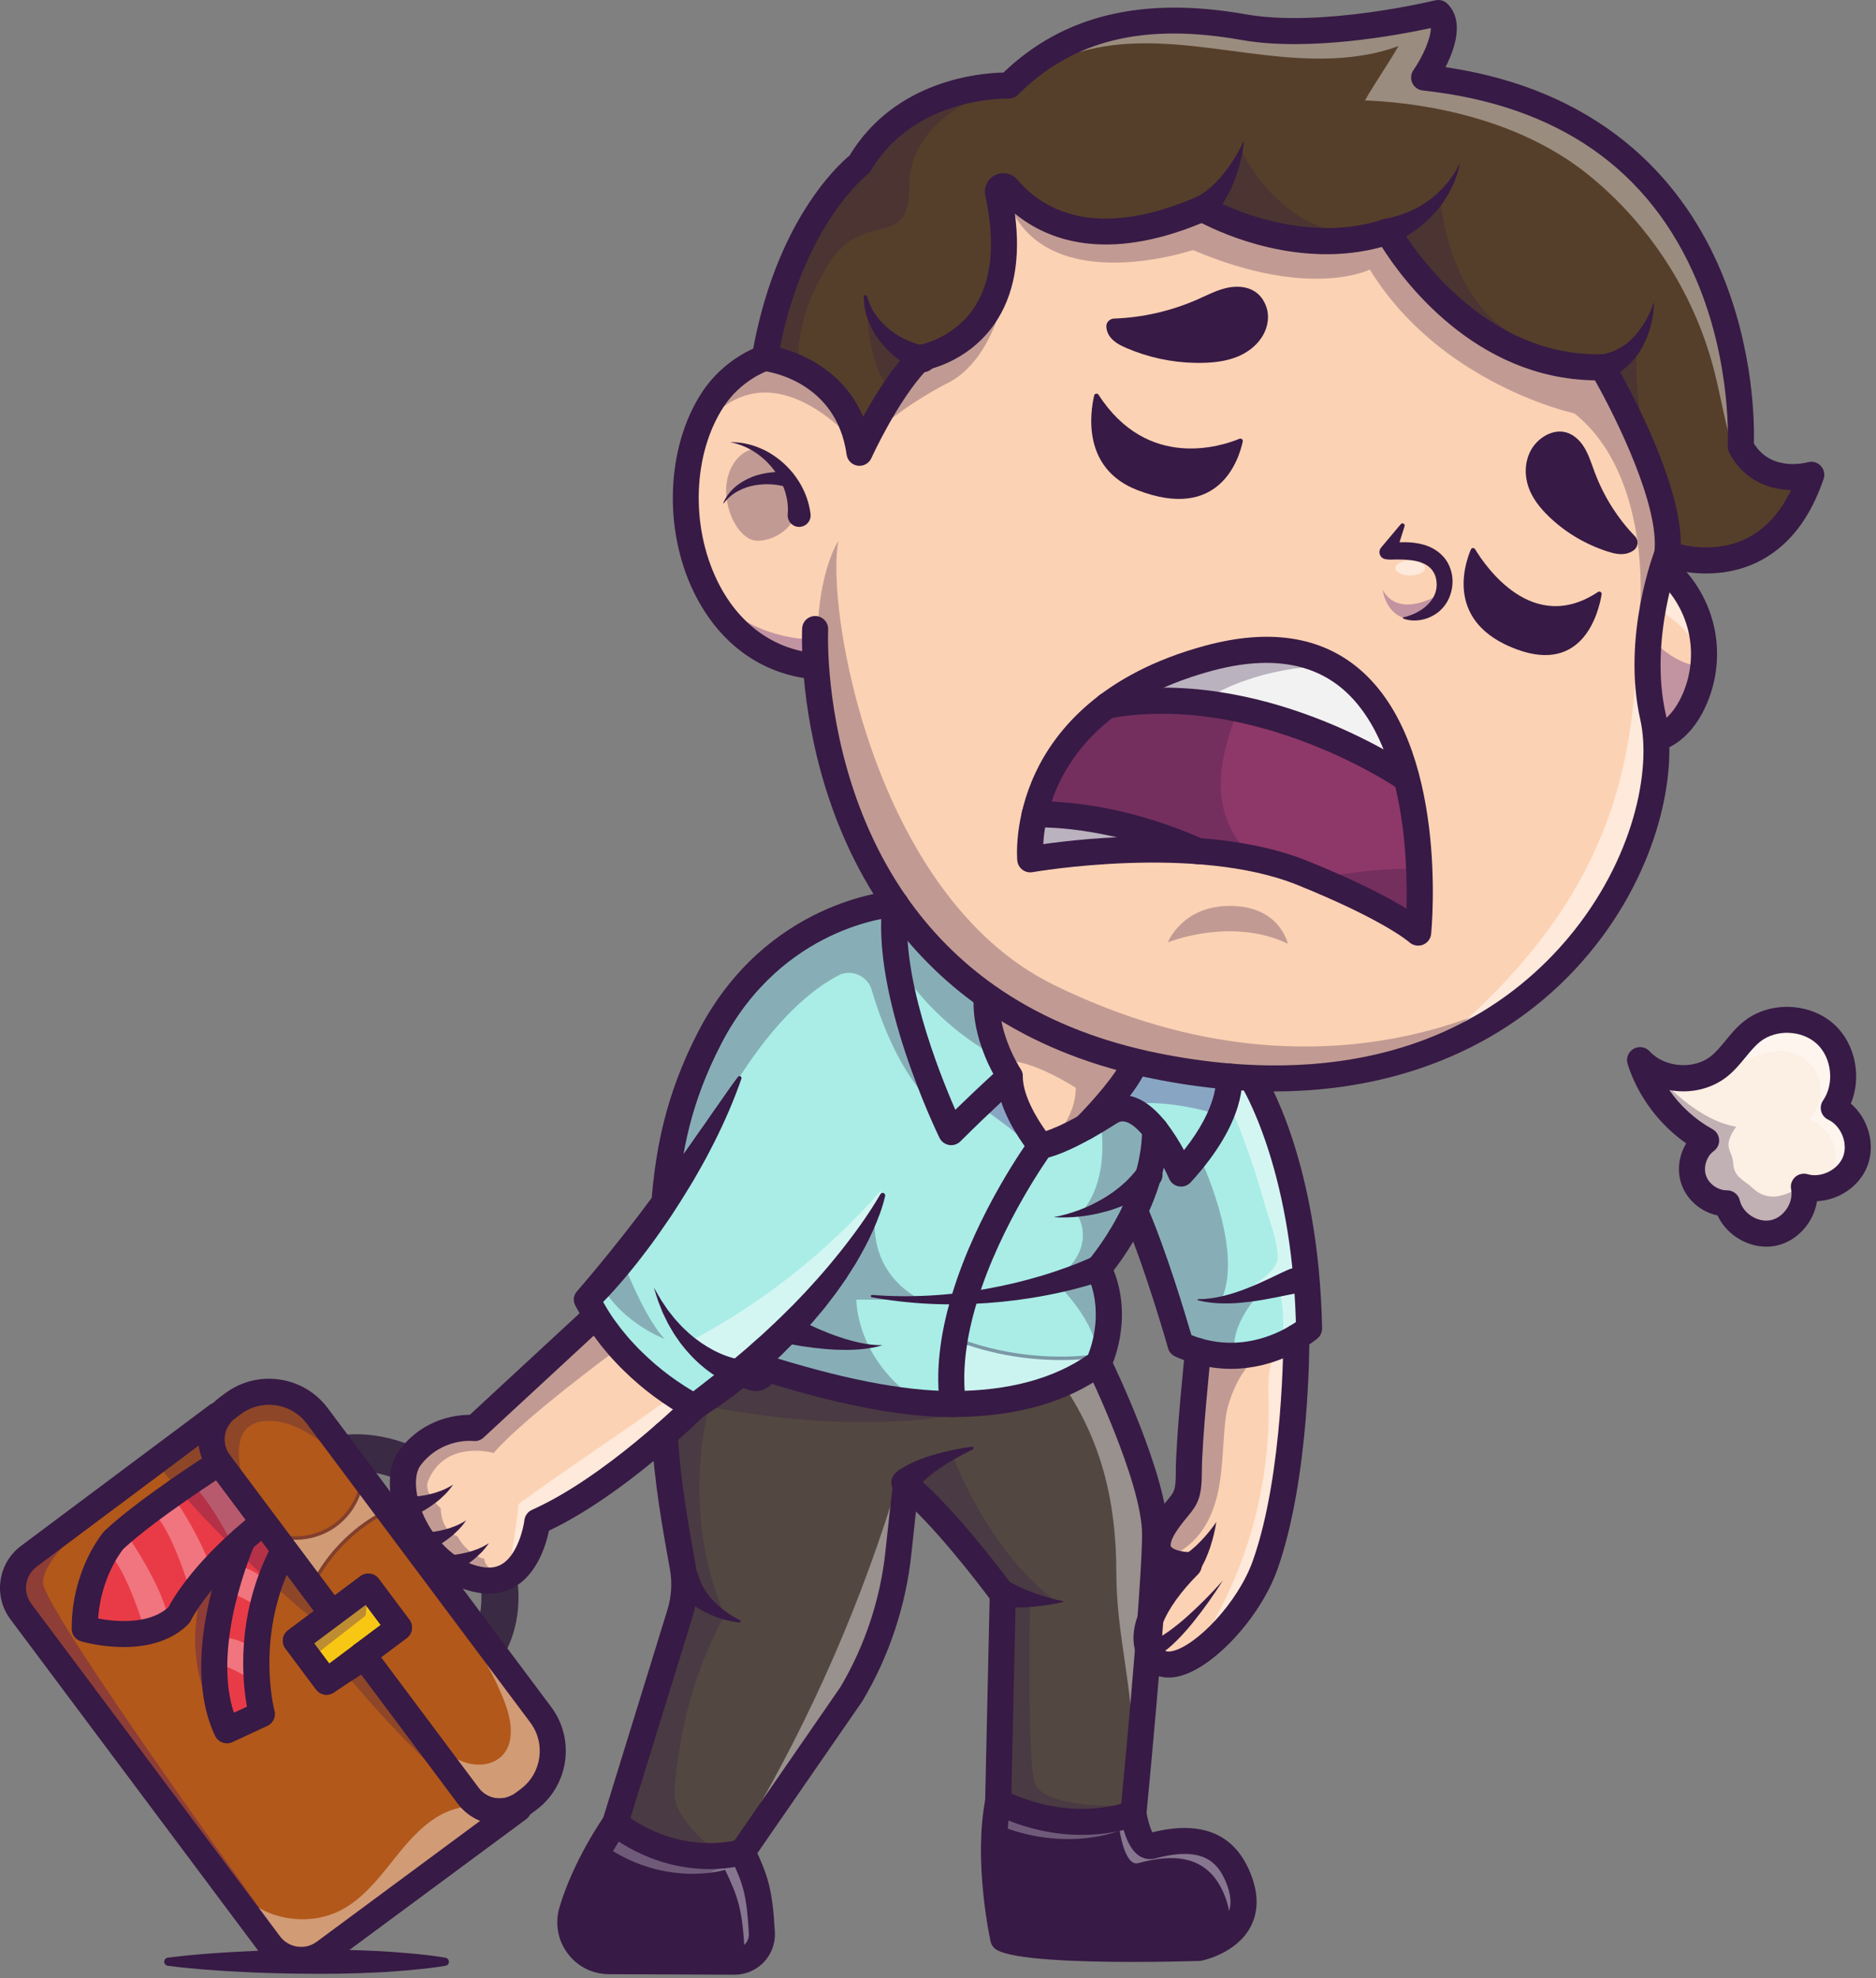 <svg width="294" height="310" viewBox="0 0 294 310" fill="none" xmlns="http://www.w3.org/2000/svg">
<rect x="0" y="0" width="294" height="310" fill="#808080" stroke="none"/>
<path d="M75.162 262.738C76.001 262.738 76.831 262.375 77.402 261.675C83.716 253.924 82.133 241.533 73.721 232.852C67.341 226.265 58.328 223.356 50.756 225.444C49.219 225.868 48.317 227.458 48.742 228.994C49.165 230.531 50.755 231.431 52.292 231.009C57.855 229.472 64.642 231.773 69.575 236.868C75.848 243.341 77.32 252.635 72.926 258.027C71.92 259.264 72.105 261.081 73.341 262.088C73.877 262.524 74.521 262.737 75.162 262.737V262.738Z" fill="#3B2A44"/>
<path d="M111.277 162.54C117.116 151.325 127.822 143.391 140.305 141.598C141.105 141.483 168.782 141.298 179.554 146.96C183.505 149.037 188.964 152.791 190.787 157.072C192.174 160.327 192.256 165.159 192.574 168.708C192.574 168.708 193.564 174.691 185.092 183.923C185.092 183.923 183.424 180.015 181.022 177.026C181.022 181.683 179.578 186.125 177.854 189.767C175.315 195.143 172.168 198.775 172.168 198.775C175.795 206.39 172.168 213.638 172.168 213.638C165.745 218.351 157.61 220.024 149.343 220.043C129.614 220.094 109.099 210.735 109.099 210.735C109.099 210.735 107.956 209.327 106.706 206.598C103.58 199.773 99.749 184.675 111.277 162.539V162.54Z" fill="#A9EDE6"/>
<path d="M119.846 56.111H119.852C120.168 56.147 132.828 57.58 134.699 70.965C134.699 70.965 139.106 61.186 144.181 56.111C144.181 56.111 161.487 53.612 156.403 30.221C156.214 29.358 157.3 28.807 157.871 29.475C162.012 34.326 171.066 40.222 188.423 32.694C188.423 32.694 202.96 41.14 217.497 36.285C217.497 36.285 229.371 58.054 251.125 57.559C251.125 57.559 262.52 76.855 261.286 86.842C261.286 86.842 277.536 93.05 283.856 74.407C283.856 74.407 276.272 76.621 272.798 69.986C272.798 69.986 275.955 17.842 223.184 12.155C223.184 12.155 228.238 4.882 225.398 2.041C225.398 2.041 207.352 6.468 194.885 4.255C182.415 2.041 168.827 2.674 158.084 13.416C158.084 13.416 142.283 12.783 134.698 25.743C134.698 25.743 123.64 34.027 119.845 56.113L119.846 56.111Z" fill="#563F2A"/>
<path d="M89.635 299.501C88.478 303.409 91.354 307.341 95.425 307.356L115.097 307.437C117.556 307.447 119.53 305.392 119.397 302.939C119.045 296.568 118.443 294.635 116.342 290.243C116.342 290.243 106.544 293.364 96.408 285.739C96.408 285.739 91.761 292.303 89.634 299.5L89.635 299.501Z" fill="#371A45"/>
<g opacity="0.4">
<path d="M116.689 305.733C116.337 299.362 115.735 297.429 113.634 293.037C113.634 293.037 104.057 296.081 94.047 288.783C94.811 287.55 95.325 286.823 95.325 286.823C105.46 294.448 115.259 291.327 115.259 291.327C117.36 295.718 117.962 297.651 118.314 304.022C118.403 305.672 117.537 307.138 116.214 307.921C116.554 307.269 116.733 306.522 116.689 305.733Z" fill="white"/>
</g>
<path d="M156.427 282.364C154.586 291.749 157.228 303.822 157.228 303.822C161.043 306.051 187.862 305.287 187.862 305.287C187.862 305.287 198.023 303.318 193.897 293.917C191.418 288.266 186.537 287.659 180.533 289.286C178.447 289.853 177.63 284.186 177.63 284.186C177.63 284.186 168.23 288.164 156.427 282.365V282.364Z" fill="#371A45"/>
<g opacity="0.4">
<path d="M191.731 296.624C189.252 290.973 184.371 290.365 178.367 291.993C176.281 292.559 175.464 286.892 175.464 286.892C175.464 286.892 166.734 290.582 155.538 285.662C155.63 284.912 155.743 284.17 155.885 283.446C167.687 289.245 177.089 285.266 177.089 285.266C177.089 285.266 177.904 290.933 179.991 290.367C185.994 288.741 190.876 289.347 193.355 294.998C195.533 299.96 193.731 302.85 191.543 304.474C192.79 302.747 193.316 300.235 191.731 296.623V296.624Z" fill="white"/>
</g>
<path d="M180.288 253.764C180.175 255.244 180.058 256.769 179.931 258.309C180.145 258.931 180.501 259.512 181.022 260.033C184.827 263.837 195.202 253.923 198.268 245.281C203.282 231.138 203.16 209.572 203.16 209.572C200.298 211.276 194.61 213.729 187.756 211.744C187.756 211.744 186.313 225.598 186.313 230.626C186.313 235.655 185.338 234.896 182.757 238.721C181.854 240.057 181.466 241.118 181.426 241.964C181.247 245.279 186.313 245.279 186.313 245.279C184.037 247.549 181.441 250.732 180.289 253.761L180.288 253.764Z" fill="#FCD2B4"/>
<path d="M141.977 232.673C148.567 238.111 157.151 249.883 157.151 249.883L156.426 282.364C168.229 288.163 177.629 284.185 177.629 284.185C177.629 284.185 178.94 270.643 179.929 258.309C180.133 256.275 179.929 256.045 180.287 253.764C180.644 249.011 180.914 244.752 180.996 241.957C181.011 241.396 181.022 240.895 181.022 240.462C181.022 231.76 172.168 213.638 172.168 213.638C165.746 218.351 157.61 220.024 149.343 220.043C129.614 220.094 109.099 210.735 109.099 210.735C109.099 210.735 107.956 209.327 106.706 206.598C103.07 219.539 105.656 237.967 107.008 245.633C107.436 248.051 107.278 250.53 106.554 252.876L96.408 285.74C106.543 293.365 116.342 290.244 116.342 290.244L133.424 265.511C137.463 258.732 139.978 251.152 140.799 243.307C141.268 238.834 141.671 235.279 141.977 232.672V232.673Z" fill="#534741"/>
<path d="M177.854 189.762V189.767C181.369 197.847 185.021 210.736 185.021 210.736C185.949 211.154 186.862 211.491 187.754 211.747C194.609 213.731 200.296 211.278 203.157 209.574C204.437 208.814 205.152 208.202 205.152 208.202C204.642 182.102 196.19 169.014 196.19 169.014L196.196 168.937C195.008 168.886 193.798 168.809 192.574 168.708C192.574 168.708 193.564 174.691 185.092 183.923C185.092 183.923 183.424 180.015 181.022 177.026C181.022 181.683 179.579 186.125 177.854 189.762Z" fill="#A9EDE6"/>
<path d="M177.854 166.529C176.666 170.053 170.096 176.618 170.096 176.618V176.623C171.244 175.985 172.549 175.206 174.034 174.261C176.513 172.685 179.016 174.532 181.021 177.021V177.026C183.423 180.015 185.091 183.923 185.091 183.923C193.563 174.69 192.573 168.708 192.573 168.708C188.829 168.397 184.922 167.836 180.837 166.999C179.837 166.795 178.858 166.575 177.899 166.34L177.853 166.529H177.854Z" fill="#A9EDE6"/>
<path d="M140.34 141.633C138.493 155.823 149.072 177.429 149.072 177.429C153.857 172.644 158.248 168.702 158.248 168.702C153.887 161.51 154.657 156.247 154.657 156.247L154.738 156.145C148.689 151.886 143.986 146.882 140.339 141.634L140.34 141.633Z" fill="#A9EDE6"/>
<path d="M154.658 156.247C154.658 156.247 153.888 161.51 158.249 168.702C158.249 173.777 163.11 179.567 163.11 179.567C163.11 179.567 164.986 179.47 170.097 176.623V176.618C170.097 176.618 176.666 170.054 177.856 166.529L177.901 166.34C168.546 164.081 160.936 160.505 154.739 156.144L154.658 156.246V156.247Z" fill="#FCD2B4"/>
<path d="M127.884 104.419C128.445 112.581 130.817 127.943 140.34 141.633C143.986 146.881 148.689 151.886 154.739 156.144C160.936 160.505 168.546 164.08 177.901 166.34C178.859 166.575 179.839 166.794 180.839 166.999C184.925 167.835 188.832 168.396 192.575 168.708C193.799 168.809 195.009 168.886 196.197 168.937C244.785 171.019 263.147 130.51 259.051 112.331C256.236 99.845 261.286 86.842 261.286 86.842C262.52 76.855 251.125 57.559 251.125 57.559C229.371 58.054 217.497 36.285 217.497 36.285C202.96 41.141 188.423 32.694 188.423 32.694C171.066 40.223 162.012 34.326 157.871 29.475C157.3 28.807 156.213 29.358 156.403 30.221C161.488 53.612 144.181 56.111 144.181 56.111C139.106 61.186 134.699 70.965 134.699 70.965C132.828 57.581 120.168 56.147 119.852 56.111H119.846C119.637 56.183 114.837 57.77 111.645 62.717C102.495 76.866 108.595 102.665 127.722 104.429L127.885 104.419H127.884Z" fill="#FCD2B4"/>
<path d="M257.022 166.143C260.111 169.522 265.895 169.957 269.457 167.08C271.4 165.507 272.633 163.192 274.595 161.639C277.89 159.034 283.09 159.253 286.155 162.127C289.217 165.001 289.77 170.173 287.385 173.63C290.369 175.032 291.931 178.889 290.76 181.973C289.594 185.058 285.866 186.913 282.699 185.979C283.331 189.112 281.088 192.539 277.967 193.217C274.843 193.889 271.382 191.695 270.664 188.586C268.37 188.618 266.146 187.043 265.421 184.868C264.691 182.693 265.523 180.094 267.376 178.742C262.503 176.05 258.717 171.444 257.021 166.142L257.022 166.143Z" fill="#FCEFE3"/>
<path d="M4.51 243.909L34.078 221.809L34.262 222.048C34.624 221.533 35.079 221.058 35.608 220.661L36.486 220.008C40.673 216.876 46.616 217.728 49.742 221.926L55.935 230.204L76.821 258.145L84.748 268.744C87.88 272.937 87.023 278.875 82.83 282.011L81.953 282.659C81.672 282.873 81.376 283.052 81.07 283.21L81.258 283.455L50.849 305.954C48.12 307.973 44.274 307.407 42.239 304.683L3.26 252.55C1.22 249.817 1.781 245.951 4.51 243.91V243.909Z" fill="#B2581B"/>
<path d="M138.307 182.901C138.307 182.901 129.407 213.54 108.494 219.917C108.494 219.917 97.15 213.982 91.983 203.688V202.667C91.983 202.667 114.269 173.841 117.629 165.511C117.629 165.511 137.005 163.994 138.306 182.902L138.307 182.901Z" fill="#A9EDE6"/>
<path d="M109.645 219.917C109.645 219.917 97.326 213.684 93.347 205.579C93.347 205.579 77.426 222.916 75.461 222.916C73.496 222.916 57.275 224.991 66.002 240.975C73.303 254.346 85.029 243.9 85.029 239.304C85.029 239.304 104.67 226.802 109.645 219.917Z" fill="#FCD2B4"/>
<path d="M222.25 146.171C222.25 146.171 227.493 92.871 189.425 103.153C159.252 111.303 161.458 134.676 161.458 134.676C161.458 134.676 187.411 130.054 204.12 136.809C218.435 142.596 222.252 146.171 222.252 146.171H222.25Z" fill="#8E3869"/>
<path d="M220.341 121.64C220.341 121.64 195.751 106.309 174.949 109.811C174.949 109.811 188.978 97.882 204.716 102.665C220.455 107.448 220.34 121.64 220.34 121.64H220.341Z" fill="#F2F2F2"/>
<path d="M187.755 133.389C187.755 133.389 172.578 126.475 162.088 127.929L161.458 134.676C161.458 134.676 182.854 133.061 187.755 133.389Z" fill="#F2F2F2"/>
<path d="M194.249 68.765C191.425 69.934 179.837 73.77 172.154 61.86C171.975 61.584 171.551 61.656 171.477 61.977C170.834 64.723 169.566 73.435 178.22 76.798C191.102 81.802 194.162 71.973 194.759 69.189C194.822 68.894 194.528 68.651 194.25 68.766L194.249 68.765Z" fill="#371A45"/>
<path d="M231.173 86.073C232.841 88.834 240.217 99.579 250.431 92.774C250.704 92.592 251.061 92.825 251.006 93.149C250.498 96.128 248.045 105.601 237.687 101.765C226.561 97.645 229.444 88.634 230.508 86.117C230.627 85.835 231.014 85.81 231.172 86.072L231.173 86.073Z" fill="#371A45"/>
<path d="M187.294 56.867C183.585 56.801 179.916 56.001 176.508 54.536C175.58 54.136 174.653 53.655 174.024 52.868C173.637 52.385 173.395 51.757 173.382 51.145C173.368 50.478 173.935 49.95 174.601 49.926C179.122 49.764 183.609 48.731 187.744 46.895C189.175 46.261 190.576 45.526 192.097 45.158C194.462 44.586 197.257 45.003 198.38 47.891C198.599 48.454 198.716 49.058 198.716 49.662C198.712 52.38 196.773 54.562 194.439 55.672C192.238 56.719 189.708 56.911 187.294 56.867Z" fill="#371A45"/>
<path d="M242.686 80.903C245.273 83.414 248.447 85.31 251.941 86.434C252.852 86.728 253.825 86.97 254.814 86.773C255.24 86.688 255.67 86.499 256.037 86.232C256.75 85.713 256.827 84.67 256.215 84.035C253.475 81.192 251.323 77.771 249.909 74.001C249.406 72.662 248.99 71.266 248.245 70.065C247.5 68.864 246.36 67.853 244.921 67.662C243.007 67.407 240.925 68.735 239.928 70.542C238.931 72.35 238.908 74.503 239.527 76.306C240.147 78.109 241.348 79.604 242.686 80.903Z" fill="#371A45"/>
<path d="M44.334 243.264L33.818 228.367C33.818 228.367 10.373 242.615 13.275 255.366C13.275 255.366 21.236 259.067 29.301 251.002L36.918 242.29C36.918 242.29 30.457 257.916 35.558 270.158L41.047 268.373C41.047 268.373 40.103 253.604 44.334 243.264Z" fill="#E93B47"/>
<g opacity="0.3">
<path d="M19.383 239.758C19.383 239.758 25.989 249.079 26.48 254.466L22.923 256.276C22.923 256.276 19.857 245.457 16.696 243.135L19.384 239.757L19.383 239.758Z" fill="white"/>
</g>
<g opacity="0.3">
<path d="M26.475 233.553C26.475 233.553 33.082 242.874 33.572 248.261L30.016 250.07C30.016 250.07 26.95 239.251 23.788 236.929L26.477 233.552L26.475 233.553Z" fill="white"/>
</g>
<g opacity="0.3">
<path d="M32.647 229.625C32.647 229.625 38.956 235.497 39.863 240.83L36.757 242.697C36.757 242.697 32.56 234.013 29.227 231.944L32.647 229.625Z" fill="white"/>
</g>
<g opacity="0.3">
<path d="M33.145 256.811C33.145 256.811 37.846 255.601 41.09 259.93L41.286 264.563C41.286 264.563 36.298 260.699 32.389 260.383L33.145 256.812V256.811Z" fill="white"/>
</g>
<g opacity="0.3">
<path d="M34.336 245.464C34.336 245.464 39.037 244.255 42.282 248.583L42.478 253.216C42.478 253.216 37.489 249.352 33.58 249.036L34.336 245.466V245.464Z" fill="white"/>
</g>
<path d="M46.365 257.13L51.176 263.562L56.684 259.446L56.848 259.323L60.627 256.498L62.525 255.08L57.715 248.648L55.751 250.117L52.043 252.887L50.788 253.825L46.365 257.13Z" fill="#F7C714"/>
<path d="M51.121 263.941L62.904 255.134L57.769 248.268L45.986 257.075L51.121 263.94V263.941ZM62.146 255.025L51.231 263.183L46.746 257.185L57.661 249.026L62.146 255.025Z" fill="#66142E"/>
<path d="M260.431 90.191C256.878 98.345 256.654 107.892 259.817 116.205C264.829 113.133 267.922 107.173 267.55 101.306C267.177 95.438 265.793 92.604 260.431 90.191Z" fill="#FCD2B4"/>
<path d="M64.782 237.571C65.494 237.273 66.048 236.96 66.641 236.61C67.219 236.261 67.773 235.883 68.301 235.478C68.831 235.078 69.325 234.63 69.784 234.167C70.245 233.703 70.648 233.189 71.008 232.669C70.467 233.008 69.924 233.305 69.351 233.536C68.779 233.767 68.206 233.965 67.617 234.11C67.031 234.259 66.441 234.375 65.852 234.456C65.277 234.532 64.641 234.593 64.142 234.579C63.273 234.554 62.549 235.239 62.524 236.107C62.499 236.976 63.183 237.7 64.052 237.725C64.28 237.732 64.498 237.69 64.696 237.607L64.782 237.572V237.571Z" fill="#371A45"/>
<path d="M66.822 243.181C67.535 242.884 68.088 242.571 68.682 242.221C69.26 241.872 69.813 241.494 70.342 241.089C70.871 240.688 71.365 240.241 71.824 239.778C72.286 239.314 72.689 238.8 73.048 238.28C72.508 238.619 71.963 238.916 71.391 239.147C70.819 239.378 70.246 239.576 69.657 239.721C69.072 239.871 68.482 239.986 67.892 240.067C67.317 240.143 66.68 240.204 66.182 240.19C65.314 240.165 64.589 240.85 64.564 241.718C64.539 242.587 65.224 243.311 66.092 243.336C66.32 243.343 66.538 243.301 66.737 243.218L66.823 243.183L66.822 243.181Z" fill="#371A45"/>
<path d="M70.393 246.752C71.105 246.454 71.659 246.141 72.252 245.791C72.831 245.443 73.384 245.065 73.912 244.66C74.442 244.259 74.936 243.812 75.395 243.348C75.856 242.885 76.259 242.37 76.619 241.85C76.079 242.189 75.534 242.486 74.962 242.718C74.39 242.949 73.817 243.147 73.228 243.292C72.642 243.44 72.052 243.556 71.463 243.637C70.888 243.713 70.252 243.775 69.753 243.761C68.884 243.736 68.16 244.42 68.135 245.289C68.11 246.158 68.794 246.882 69.663 246.907C69.891 246.913 70.109 246.871 70.307 246.789L70.393 246.753V246.752Z" fill="#371A45"/>
<path d="M190.616 238.534C189.86 239.637 189.016 240.66 188.121 241.587C187.227 242.511 186.255 243.33 185.274 243.903C184.393 244.416 184.097 245.546 184.609 246.425C185.122 247.304 186.252 247.602 187.131 247.089C187.383 246.943 187.587 246.746 187.738 246.518L187.797 246.427C188.649 245.135 189.212 243.819 189.654 242.501C190.088 241.182 190.411 239.86 190.615 238.533L190.616 238.534Z" fill="#371A45"/>
<path d="M191.636 247.715C189.902 249.657 188.076 251.513 186.161 253.235C185.207 254.097 184.212 254.906 183.196 255.637C182.194 256.358 181.088 257.022 180.13 257.264C179.443 257.436 179.027 258.132 179.199 258.818C179.372 259.504 180.068 259.92 180.754 259.748C180.829 259.728 180.909 259.699 180.979 259.669C182.46 258.984 183.459 258.045 184.431 257.097C185.387 256.138 186.265 255.142 187.087 254.111C188.734 252.053 190.239 249.914 191.638 247.714L191.636 247.715Z" fill="#371A45"/>
<g opacity="0.3">
<path d="M257.022 95.123C257.022 95.123 258.867 74.484 246.743 64.795C246.743 64.795 225.726 60.269 214.674 42.247C214.674 42.247 205.322 47.008 186.96 39.187C186.96 39.187 161.627 47.751 157.206 29.18C157.206 29.18 168.257 39.975 189.34 32.695C189.34 32.695 194.12 27.699 194.501 23.496C194.501 23.496 201.07 37.656 213.822 36.285C213.822 36.285 223.476 33.309 225.721 30.954C225.721 30.954 226.716 48.122 239.107 53.393C239.107 53.393 249.525 59.31 256.624 53.663C256.624 53.663 255.477 64.519 259.216 70.98C259.216 70.98 262.3 81.292 261.454 86.117C261.408 86.376 261.352 86.618 261.282 86.842C259.925 91.259 258.805 93.337 257.02 95.122L257.022 95.123Z" fill="#371A45"/>
</g>
<g opacity="0.3">
<path d="M158.248 42.044C158.248 42.044 156.748 56.357 148.052 60.268C148.052 60.268 138.371 65.267 134.953 70.419C134.953 70.419 138.295 59.095 144.181 56.111C144.181 56.111 156.576 48.929 158.248 42.045V42.044Z" fill="#371A45"/>
</g>
<g opacity="0.3">
<path d="M135.854 47.671C135.854 47.671 135.711 57.369 139.898 61.555L144.181 56.111C144.181 56.111 138.728 51.478 135.854 47.671Z" fill="#371A45"/>
</g>
<g opacity="0.3">
<path d="M211.444 104.429C211.444 104.429 199.092 103.213 188.511 109.811C188.511 109.811 195.242 108.314 193.931 111.587C190.426 120.349 189.633 128.465 196.682 134.602C196.682 134.602 169.447 130.873 161.457 134.675C161.457 134.675 162.87 105.321 191.958 102.548C202.603 101.533 211.443 104.428 211.443 104.428L211.444 104.429Z" fill="#371A45"/>
</g>
<g opacity="0.3">
<path d="M222.25 146.171C222.25 146.171 208.772 138.137 202.943 138.137C202.943 138.137 218.879 135.258 223.142 136.437C223.142 136.437 223.978 144.443 222.251 146.171H222.25Z" fill="#371A45"/>
</g>
<g opacity="0.3">
<path d="M134.953 70.419C134.953 70.419 120.739 52.411 109.645 67.631C109.645 67.631 112.317 56.111 122.266 56.111C132.214 56.111 134.952 70.419 134.952 70.419H134.953Z" fill="#371A45"/>
</g>
<g opacity="0.3">
<path d="M128.214 100.169C128.214 100.169 119.148 101.064 111.197 93.112C111.197 93.112 119.658 104.43 127.722 104.43L128.214 100.169Z" fill="#390075"/>
</g>
<g opacity="0.3">
<path d="M242.135 153.705C242.135 153.705 210.159 176.465 165.113 154.334C136.647 140.348 129.315 94.698 131.402 84.752C131.402 84.752 123.34 96.518 132.361 125.995C141.383 155.472 174.952 167.295 192.574 168.708C228.361 171.574 242.135 153.705 242.135 153.705Z" fill="#371A45"/>
</g>
<g opacity="0.3">
<path d="M165.114 178.568C165.114 178.568 168.597 174.924 168.597 170.482C168.597 170.482 161.422 165.851 157.572 166.34C156.43 166.485 154.577 160.159 154.658 156.246C154.658 156.246 167.512 164.279 178.044 166.34C178.044 166.34 172.629 176.885 165.114 178.568Z" fill="#371A45"/>
</g>
<g opacity="0.3">
<path d="M177.854 172.992C177.854 172.992 182.643 172.163 191.308 174.757L194.766 167.855C194.766 167.855 183.067 164.789 178.043 166.34C178.043 166.34 171.955 171.693 177.854 172.992Z" fill="#390075"/>
</g>
<g opacity="0.3">
<path d="M157.572 166.34C157.572 166.34 147.398 161.906 140.572 151L140.124 141.878C140.124 141.878 146.752 151.743 154.658 156.246C154.658 156.246 156.054 164.821 157.572 166.34Z" fill="#371A45"/>
</g>
<g opacity="0.3">
<path d="M187.755 180.737C187.755 180.737 195.078 195.63 191.417 203.688L197.646 202.418C197.646 202.418 192.313 207.827 193.634 212.47C193.634 212.47 189.373 212.777 185.023 210.737C185.023 210.737 181.162 196.599 177.857 189.769C177.857 189.769 181.024 181.165 181.024 177.027L185.026 182.429L187.757 180.739L187.755 180.737Z" fill="#371A45"/>
</g>
<g opacity="0.3">
<path d="M172.522 176.315C172.522 176.315 174.162 185.372 168.938 190.596C168.938 190.596 172.253 195.746 165.113 200.69C165.113 200.69 172.168 206.849 172.168 213.639C172.168 220.428 172.766 212.486 172.766 212.486C172.766 212.486 176.594 205.479 172.766 198.038C172.766 198.038 180.252 191.497 181.354 179.567C181.354 179.567 180.194 172.063 174.949 173.162C169.704 174.262 172.522 176.315 172.522 176.315Z" fill="#371A45"/>
</g>
<g opacity="0.3">
<path d="M137.252 189.767C137.252 189.767 135.276 198.775 144.201 203.675L134.212 203.687C134.212 203.687 133.999 213.056 144.201 219.802C144.201 219.802 127.709 220.419 117.593 212.517L120.313 209.857C120.313 209.857 133.906 198.924 137.252 189.767Z" fill="#371A45"/>
</g>
<g opacity="0.3">
<path d="M111.724 160.599C117.733 150.544 138.872 133.182 140.538 147.258L140.646 147.234C140.646 147.234 143.143 165.802 147.625 174.243C147.625 174.243 141.08 170.279 136.609 155.146C135.946 152.904 133.399 151.794 131.335 152.892C125.63 155.925 117.849 163.168 109.645 180.035L104.192 187.626C104.192 187.626 105.26 171.416 111.724 160.6V160.599Z" fill="#371A45"/>
</g>
<g opacity="0.3">
<path d="M159.986 218.953C160.854 218.872 144.184 226.698 111.101 220.473C111.101 220.473 106.434 236.784 113.592 253.215C113.592 253.215 106.966 263.561 105.692 280.614C105.33 285.446 113.097 290.799 113.097 290.799C113.097 290.799 101.917 292.762 96.409 283.882C96.409 283.882 108.105 254.175 107.557 247.629C107.009 241.084 104.193 224.777 104.193 224.777L117.594 212.517C117.594 212.517 140.322 220.793 159.987 218.952L159.986 218.953Z" fill="#371A45"/>
</g>
<g opacity="0.3">
<path d="M149.186 227.849C149.186 227.849 154.655 243.04 165.566 251.002L161.421 250.445C161.421 250.445 160.913 275.279 162.152 279.36C163.391 283.441 175.328 282.994 175.328 282.994C175.328 282.994 163.669 286.617 156.426 280.869L157.207 249.883L142.049 232.072C142.049 232.072 145.735 229.135 149.186 227.849Z" fill="#371A45"/>
</g>
<g opacity="0.3">
<path d="M197.645 212.517C197.645 212.517 194.689 213.419 192.61 219.813C190.531 226.207 193.974 239.652 182.647 244.321C182.647 244.321 180.33 240.495 183.901 235.22C187.471 229.947 187.744 211 187.744 211L197.645 212.516V212.517Z" fill="#371A45"/>
</g>
<g opacity="0.3">
<path d="M98.04 198.775C98.04 198.775 101.302 206.967 104.192 209.857C104.192 209.857 97.7 207.416 94.47 201.765L98.04 198.775Z" fill="#371A45"/>
</g>
<g opacity="0.3">
<path d="M96.408 211.703C96.408 211.703 82.117 222.212 77.359 227.715C77.359 227.715 69.818 225.529 67.097 232.072C66.274 234.053 69.073 236.367 69.073 236.367C69.073 236.367 68.978 239.829 71.688 240.76C71.688 240.76 73.048 243.564 75.939 244.322C75.939 244.322 75.648 245.643 78.728 246.935C78.728 246.935 70.243 252.391 64.134 237.394C58.582 223.765 74.389 223.809 74.389 223.809L93.347 206.27L96.409 211.704L96.408 211.703Z" fill="#371A45"/>
</g>
<g opacity="0.3">
<path d="M76.415 283.592C76.415 283.592 68.36 279.444 53.787 261.837L57.175 258.997C57.175 258.997 70.092 278.749 76.415 283.592Z" fill="#371A45"/>
</g>
<g opacity="0.3">
<path d="M49.485 254.092C49.485 254.092 34.114 241.813 23.787 228.368L35.609 220.662C35.609 220.662 31.401 222.978 36.837 230.629C42.274 238.28 51.966 251.751 51.966 251.751L49.485 254.092Z" fill="#371A45"/>
</g>
<g opacity="0.3">
<path d="M16.695 236.16C16.695 236.16 6.74 243.644 6.74 248.017C6.74 252.39 45.675 305.947 45.675 305.947C45.675 305.947 4.375 263.522 2.582 246.31C2.582 246.31 12.538 237.103 16.695 236.16Z" fill="#390075"/>
</g>
<g opacity="0.3">
<path d="M57.174 249.577C57.762 250.165 57.286 253.215 57.286 253.215L48.637 259.943L47.001 256.655L57.175 249.577H57.174Z" fill="#390075"/>
</g>
<g opacity="0.3">
<path d="M58.438 233.553C58.438 233.553 50.272 223.782 43.634 222.807C33.333 221.294 38.956 234.538 38.956 234.538C38.956 234.538 30.473 227.186 35.608 220.661C40.744 214.136 45.653 217.731 49.282 221.36C52.911 224.989 58.437 233.553 58.437 233.553H58.438Z" fill="#371A45"/>
</g>
<g opacity="0.3">
<path d="M177.1 285.741C177.1 285.741 170.638 291.326 160.778 289.455C160.778 289.455 160.024 296.062 163.108 299.147C166.193 302.233 190.701 302.548 190.701 302.548C190.701 302.548 175.269 309.009 157.228 303.822C157.228 303.822 151.242 289.765 156.427 282.364C156.427 282.364 171.15 287.296 177.101 285.741H177.1Z" fill="#371A45"/>
</g>
<g opacity="0.3">
<path d="M116.342 290.244C116.342 290.244 107.93 297.527 100.251 294.895C92.571 292.265 91.57 304.909 93.786 307.125C93.786 307.125 87.183 304.854 89.376 298.685C91.57 292.515 96.408 283.882 96.408 283.882C96.408 283.882 99.788 291.202 116.342 290.244Z" fill="#371A45"/>
</g>
<g opacity="0.3">
<path d="M153.32 173.285C153.32 173.285 160.689 178.025 162.153 180.804C162.153 180.804 158.368 173.977 158.368 170.143C158.368 170.143 154.919 171.749 153.32 173.284V173.285Z" fill="#390075"/>
</g>
<g opacity="0.3">
<path d="M113.79 76.919C113.79 80.56 116.029 84.751 118.74 84.751C121.45 84.751 125.028 82.514 125.028 78.873C125.028 75.232 121.409 70.326 118.698 70.326C115.988 70.326 113.79 73.277 113.79 76.918V76.919Z" fill="#371A45"/>
</g>
<g opacity="0.3">
<path d="M257.936 99.096C257.936 99.096 261.866 104.429 267.046 104.429C267.046 104.429 265.665 115.614 259.892 115.614C259.892 115.614 256.784 103.148 257.935 99.096H257.936Z" fill="#390075"/>
</g>
<g opacity="0.3">
<path d="M158.084 13.415C158.084 13.415 142.525 17.146 142.525 29.18C142.525 39.867 135.272 32.098 129.45 42.045C123.628 51.991 125.424 57.849 125.424 57.849L119.142 56.111C119.142 56.111 122.818 33.629 135.614 24.304C135.614 24.304 143.15 13.415 158.084 13.415Z" fill="#371A45"/>
</g>
<g opacity="0.3">
<path d="M32.389 246.961C32.389 246.961 27.158 259.447 34.546 270.158C34.546 270.158 33.103 250.874 35.478 244.321L32.387 246.961H32.389Z" fill="#390075"/>
</g>
<g opacity="0.3">
<path d="M226.391 92.657C226.391 92.657 219.526 97.469 216.681 92.453C216.681 92.453 217.154 96.215 220.341 96.935C226.057 98.227 226.391 92.657 226.391 92.657Z" fill="#390075"/>
</g>
<path d="M127.016 80.469C126.8 78.821 126.247 77.27 125.464 75.904C124.681 74.536 123.674 73.343 122.524 72.357C120.231 70.388 117.307 69.238 114.46 69.309C117.257 69.839 119.641 71.5 121.235 73.593C122.839 75.685 123.662 78.268 123.447 80.614C123.357 81.604 124.086 82.48 125.076 82.57C126.066 82.66 126.942 81.931 127.032 80.941C127.044 80.809 127.042 80.68 127.025 80.555L127.015 80.47L127.016 80.469Z" fill="#371A45"/>
<path d="M113.416 78.891C114.016 78.079 114.779 77.44 115.627 76.985C116.465 76.516 117.382 76.214 118.311 76.052C119.242 75.899 120.181 75.846 121.109 75.929C121.341 75.941 121.572 75.971 121.801 76.009C122.031 76.043 122.259 76.073 122.485 76.129C122.71 76.185 122.937 76.218 123.158 76.289L123.491 76.387L123.656 76.436C123.709 76.46 123.772 76.436 123.879 76.238L124.314 74.376C124.296 74.152 124.236 74.105 124.166 74.104L123.962 74.079L123.553 74.032C123.283 73.995 123.005 73.997 122.733 73.979C122.461 73.958 122.186 73.967 121.913 73.973C121.64 73.974 121.368 73.986 121.096 74.016C120.012 74.113 118.938 74.323 117.932 74.722C116.927 75.112 115.982 75.652 115.177 76.345C114.384 77.049 113.721 77.9 113.35 78.856L113.417 78.892L113.416 78.891Z" fill="#371A45"/>
<g opacity="0.3">
<path d="M269.41 189.063C267.751 187.692 266.061 185.99 265.948 183.841C265.897 182.868 266.184 181.897 266.11 180.925C265.986 179.277 264.853 177.884 263.629 176.773C262.406 175.662 261.018 174.689 260.092 173.32C259.166 171.951 258.815 170.008 259.803 168.684C263.057 172.084 267.436 175.822 272.082 176.581C269.76 179.914 271.506 180.194 271.624 182.31C271.747 184.539 273.232 184.837 274.861 186.361C275.946 187.377 277.57 187.782 279.004 187.395C280.439 187.007 281.887 186.5 282.314 185.076C283.589 186.727 282.313 190.03 280.696 191.349C279.079 192.668 276.75 192.839 274.749 192.245C272.749 191.652 271.017 190.393 269.409 189.063H269.41Z" fill="#371A45"/>
</g>
<g opacity="0.3">
<path d="M201.818 147.898C201.818 147.898 200.62 142.06 192.938 141.974C185.258 141.889 183.028 147.688 183.028 147.688C183.028 147.688 192.911 143.644 201.817 147.898H201.818Z" fill="#371A45"/>
</g>
<g opacity="0.4">
<path d="M219.151 7.226C217.784 9.684 215.285 13.274 213.918 15.732C226.15 16.261 239.309 19.661 248.846 27.338C258.384 35.014 265.385 45.792 268.517 57.628C269.86 62.699 270.519 67.974 272.458 72.849C274.966 58.464 271.024 43.076 261.906 31.668C252.788 20.261 238.648 13.024 224.063 12.3C226.583 10.147 227.708 6.491 226.831 3.294C213.271 3.255 199.712 3.216 186.152 3.177C180.736 3.162 175.224 3.16 170.047 4.753C164.87 6.346 159.988 9.808 158.04 14.861C162.699 9.542 170.009 7.218 177.07 6.85C184.132 6.481 191.155 7.819 198.18 8.624C205.205 9.429 212.514 9.672 219.15 7.226H219.151Z" fill="white"/>
</g>
<g opacity="0.5">
<path d="M258.87 94.945C262.713 96.927 265.869 100.213 267.696 104.132C268.779 98.878 266.253 93.072 261.671 90.282C260.737 91.836 259.803 93.391 258.868 94.945H258.87Z" fill="white"/>
</g>
<g opacity="0.5">
<path d="M226.369 162.876C238.884 158.925 249.598 149.594 255.231 137.741C260.862 125.887 261.328 111.686 256.486 99.49C256.422 123.657 249.884 142.743 226.37 162.876H226.369Z" fill="white"/>
</g>
<g opacity="0.5">
<path d="M221.007 90.191C219.716 90.191 218.67 89.663 218.67 89.013C218.67 88.362 219.716 87.834 221.007 87.834C222.298 87.834 223.344 88.362 223.344 89.013C223.344 89.663 222.298 90.191 221.007 90.191Z" fill="white"/>
</g>
<g opacity="0.4">
<path d="M265.701 169.491C268.269 168.409 270.838 167.327 273.405 166.245C275.52 165.354 277.772 164.444 280.041 164.792C282.311 165.139 284.321 166.841 285.037 169.023C285.753 171.205 285.143 173.766 283.521 175.392C285.519 176.136 287.085 177.942 287.538 180.025C287.992 182.107 287.32 184.401 285.812 185.91C288.6 185.383 290.947 183.019 291.452 180.227C291.958 177.435 290.589 174.399 288.163 172.928C289.72 169.98 289.433 166.153 287.455 163.469C285.477 160.786 281.907 159.379 278.63 159.992C273.304 160.988 270.12 166.352 265.702 169.491H265.701Z" fill="white"/>
</g>
<g opacity="0.5">
<path d="M192.49 172.553C194.765 177.809 196.673 183.223 198.198 188.742C198.887 191.233 200.267 194.523 200.238 197.109C200.208 199.605 195.361 201.81 193.677 203.686C195.128 202.068 202.83 200.495 204.898 199.513C203.406 188.825 200.54 178.62 196.159 168.757C194.366 169.439 193.328 170.827 192.49 172.552V172.553Z" fill="white"/>
</g>
<g opacity="0.5">
<path d="M201.253 210.196C203.371 210.495 205.171 208.302 205.285 206.167C205.4 204.033 204.348 202.029 203.325 200.151C202.187 200.524 201.05 200.897 199.913 201.27C201.519 203.794 200.86 207.23 201.253 210.196Z" fill="white"/>
</g>
<g opacity="0.5">
<path d="M198.802 219.646C199.093 233.324 195.114 247.062 187.559 258.468C200.279 246.176 206.233 227.279 202.856 209.916C200.997 210.359 199.684 212.108 199.164 213.947C198.643 215.786 198.76 217.736 198.802 219.646Z" fill="white"/>
</g>
<g opacity="0.4">
<path d="M181.247 241.35C180.369 231.43 176.756 221.765 170.91 213.703C169.571 214.931 168.231 216.16 166.891 217.388C172.311 225.581 174.95 234.708 174.95 246.523C174.95 256.346 177.654 264.59 177.504 274.413C179.86 263.529 182.23 252.442 181.249 241.349L181.247 241.35Z" fill="white"/>
</g>
<g opacity="0.4">
<path d="M149.473 219.094C157.112 220.169 165.175 217.744 170.955 212.634C163.911 213.372 156.697 212.45 150.067 209.959C149.869 213.004 149.672 216.048 149.474 219.094H149.473Z" fill="white"/>
<path d="M153.097 219.617C159.662 219.617 166.201 217.198 171.133 212.836L171.767 212.276L170.927 212.365C163.929 213.099 156.749 212.18 150.161 209.706L149.82 209.579L149.187 219.329L149.436 219.363C150.65 219.534 151.875 219.618 153.097 219.618V219.617ZM170.127 212.985C164.515 217.622 156.984 219.803 149.76 218.86L150.313 210.339C156.616 212.648 163.442 213.556 170.127 212.985Z" fill="#371A45"/>
</g>
<g opacity="0.4">
<path d="M117.094 286.23C131.969 272.294 140.779 252.096 140.874 231.713C135.192 250.758 127.188 269.11 117.094 286.23Z" fill="white"/>
</g>
<g opacity="0.4">
<path d="M78.92 266.325C80.121 269.28 80.87 273.114 78.54 275.293C76.975 276.756 74.496 276.844 72.497 276.074C70.498 275.304 68.868 273.826 67.288 272.38C69.076 274.297 70.223 276.713 71.748 278.845C73.272 280.978 75.403 282.937 78.011 283.191C82.008 283.581 85.393 279.587 85.674 275.581C85.954 271.575 83.958 267.767 81.665 264.471C78.66 260.151 75.037 256.262 70.939 252.96C74.257 256.976 76.959 261.499 78.92 266.326V266.325Z" fill="white"/>
</g>
<g opacity="0.4">
<path d="M48.953 248.456C47.053 245.836 45.154 243.216 43.254 240.596C46.162 241.487 49.451 241.034 52.01 239.391C54.569 237.748 56.351 234.946 56.751 231.932C57.777 233.695 58.803 235.455 59.828 237.217C55.179 239.748 51.33 243.725 48.953 248.456Z" fill="white"/>
<path d="M48.995 248.974L49.195 248.577C51.542 243.905 55.364 239.955 59.958 237.455L60.203 237.321L56.589 231.112L56.484 231.896C56.092 234.84 54.364 237.558 51.864 239.163C49.363 240.767 46.174 241.206 43.334 240.336L42.561 240.099L48.996 248.973L48.995 248.974ZM59.455 237.113C55.004 239.599 51.281 243.423 48.914 247.939L43.92 241.052C46.714 241.686 49.74 241.168 52.156 239.618C54.576 238.064 56.308 235.523 56.893 232.713L59.455 237.115V237.113Z" fill="#371A45"/>
</g>
<g opacity="0.4">
<path d="M48.291 305.936C51.179 305.975 53.697 304.099 55.966 302.312C63.556 296.332 71.144 290.353 78.734 284.374C75.838 282.342 71.745 282.844 68.697 284.637C65.647 286.431 63.4 289.289 61.196 292.057C58.992 294.825 56.671 297.642 53.547 299.301C48.889 301.774 42.754 301.116 38.727 297.709C40.908 301.546 43.878 305.876 48.292 305.935L48.291 305.936Z" fill="white"/>
</g>
<g opacity="0.5">
<path d="M97.389 231.255C100.91 228.988 103.859 225.841 105.895 222.182C106.228 221.586 106.544 220.941 106.519 220.258C106.495 219.576 106.012 218.862 105.33 218.816C97.002 224.919 89.556 229.629 81.227 235.732C81.042 239.07 79.974 243.801 79.79 247.14C81.114 243.126 83.722 239.546 87.136 237.054C90.31 234.736 94.084 233.383 97.388 231.255H97.389Z" fill="white"/>
</g>
<g opacity="0.5">
<path d="M119.728 211.13C123.984 206.506 128.242 201.881 132.498 197.256C135.29 194.223 138.266 190.707 138.044 186.591C129.561 196.295 119.258 204.402 107.832 210.364C109.548 212.459 111.698 214.755 114.401 214.578C116.567 214.436 118.259 212.728 119.729 211.13H119.728Z" fill="white"/>
</g>
<path d="M222.25 148.203C222.496 148.203 222.743 148.159 222.979 148.068C223.698 147.791 224.205 147.138 224.281 146.371C224.399 145.165 227.025 116.694 213.011 104.831C206.974 99.72 198.86 98.493 188.892 101.185C172.551 105.599 165.4 114.454 162.279 121.106C158.861 128.388 159.401 134.609 159.426 134.87C159.479 135.437 159.769 135.956 160.222 136.301C160.675 136.647 161.252 136.788 161.815 136.686C162.069 136.64 187.394 132.25 203.354 138.702C216.931 144.191 220.831 147.64 220.869 147.674C221.252 148.02 221.748 148.206 222.249 148.206L222.25 148.203ZM198.459 103.886C203.194 103.886 207.183 105.241 210.375 107.944C220.074 116.155 220.64 134.622 220.414 142.406C217.651 140.707 212.831 138.131 204.885 134.918C190.637 129.159 170.399 131.316 163.488 132.295C163.815 126.577 166.905 111.35 189.958 105.123C193.013 104.298 195.849 103.886 198.46 103.886H198.459Z" fill="#371A45"/>
<path d="M219.532 82.142L216.44 85.816C216.045 86.286 216.105 86.987 216.575 87.383C216.743 87.525 216.943 87.608 217.146 87.635L217.654 87.702C219.366 87.665 221.031 87.648 222.402 88.049C223.072 88.263 223.666 88.539 224.107 88.983C224.557 89.393 224.866 89.934 225.031 90.574C225.177 91.21 225.205 91.917 225.034 92.583C224.881 93.257 224.535 93.846 224.07 94.41C223.12 95.522 221.675 96.335 219.93 96.758C219.875 96.77 219.841 96.824 219.853 96.878C219.86 96.913 219.886 96.939 219.918 96.951C221.681 97.578 223.85 97.194 225.468 95.878C226.267 95.222 226.924 94.293 227.266 93.272C227.622 92.258 227.737 91.153 227.542 90.063C227.348 88.987 226.849 87.874 226.024 87.062C225.232 86.237 224.205 85.693 223.2 85.391C221.17 84.804 219.243 84.943 217.46 85.16L218.674 87.046L220.121 82.467C220.179 82.287 220.078 82.095 219.898 82.037C219.763 81.994 219.619 82.04 219.533 82.143L219.532 82.142Z" fill="#371A45"/>
<path d="M219.825 123.68C220.478 123.68 221.118 123.368 221.513 122.789C222.147 121.859 221.907 120.589 220.977 119.956C220.03 119.309 197.509 104.183 173.179 108.556C172.07 108.756 171.333 109.816 171.532 110.926C171.731 112.035 172.791 112.775 173.9 112.573C196.56 108.501 218.46 123.179 218.679 123.328C219.03 123.568 219.429 123.682 219.825 123.682V123.68Z" fill="#371A45"/>
<path d="M187.743 135.43C188.522 135.43 189.266 134.981 189.606 134.224C190.067 133.196 189.608 131.989 188.58 131.528C174.09 125.023 162.527 125.582 162.041 125.607C160.915 125.67 160.054 126.632 160.117 127.758C160.18 128.882 161.148 129.738 162.266 129.682C162.446 129.672 173.425 129.198 186.909 135.251C187.18 135.372 187.465 135.431 187.744 135.431L187.743 135.43Z" fill="#371A45"/>
<path d="M199.651 171.051C219.89 171.051 237.3 163.479 248.963 149.518C260.088 136.203 263.023 120.675 261.042 111.882C258.394 100.138 263.139 87.706 263.186 87.582C263.595 86.532 263.074 85.349 262.023 84.942C260.972 84.532 259.791 85.054 259.383 86.105C259.167 86.659 254.142 99.835 257.061 112.78C258.828 120.625 256.069 134.65 245.831 146.903C237.693 156.645 222.488 168.022 196.284 166.899C195.129 166.849 193.938 166.774 192.744 166.675C189.037 166.367 185.169 165.804 181.247 165.001C180.273 164.801 179.31 164.586 178.385 164.359C169.866 162.302 162.308 158.977 155.912 154.477C150.501 150.668 145.826 145.955 142.014 140.47C132.738 127.134 130.454 112.072 129.919 104.281C129.682 100.837 129.783 98.709 129.784 98.687C129.839 97.562 128.973 96.604 127.849 96.548C126.707 96.499 125.766 97.357 125.709 98.481C125.704 98.576 125.594 100.85 125.848 104.56C126.412 112.771 128.829 128.659 138.664 142.799C142.748 148.677 147.761 153.729 153.564 157.814C160.382 162.611 168.409 166.147 177.421 168.325C178.391 168.562 179.405 168.79 180.43 168.999C184.508 169.834 188.538 170.42 192.405 170.741C193.653 170.845 194.9 170.924 196.108 170.976C197.297 171.027 198.479 171.053 199.65 171.053L199.651 171.051Z" fill="#371A45"/>
<path d="M127.724 106.469C128.766 106.469 129.655 105.674 129.754 104.616C129.857 103.494 129.031 102.501 127.909 102.397C121.176 101.777 115.668 97.73 112.4 91.003C108.202 82.364 108.595 71.188 113.358 63.824C116.054 59.646 120.048 58.196 120.494 58.046L119.187 54.181L119.845 56.111L119.182 54.182C118.229 54.505 113.303 56.384 109.93 61.61C104.434 70.109 103.939 82.931 108.729 92.787C112.647 100.847 119.325 105.703 127.534 106.461C127.598 106.466 127.661 106.469 127.724 106.469Z" fill="#371A45"/>
<path d="M267.402 89.876C269.76 89.876 272.495 89.475 275.217 88.194C280.046 85.923 283.603 81.504 285.787 75.062C286.032 74.341 285.854 73.544 285.328 72.995C284.802 72.445 284.011 72.235 283.283 72.448C283.054 72.512 277.598 73.984 274.86 69.49C274.945 66.671 274.935 54.898 269.659 42.408C264.356 29.853 252.582 14.385 226.529 10.525C228.027 7.603 229.496 3.253 226.84 0.598C226.337 0.094 225.608 -0.111 224.911 0.058C224.735 0.102 207.133 4.355 195.243 2.245C179.093 -0.621 166.658 2.365 157.255 11.371C153.626 11.439 140.306 12.521 133.135 24.381C131.147 26.03 121.395 35.05 117.835 55.765C117.733 56.357 117.898 56.965 118.286 57.425C118.632 57.837 119.126 58.092 119.657 58.142C120.475 58.243 131.073 59.768 132.678 71.246C132.803 72.146 133.509 72.855 134.408 72.983C135.306 73.11 136.184 72.631 136.558 71.803C136.599 71.712 140.627 62.849 145.203 57.986C147.109 57.545 152.283 55.921 155.848 50.784C158.923 46.354 159.994 40.542 159.046 33.473C164.122 37.623 173.287 41.178 188.316 34.956C191.714 36.709 203.846 42.196 216.56 38.703C219.671 43.645 231.043 59.37 249.95 59.607C253.314 65.546 260.146 79.42 259.259 86.593C259.145 87.525 259.68 88.415 260.556 88.749C260.744 88.821 263.577 89.877 267.401 89.877L267.402 89.876ZM280.684 76.813C278.917 80.489 276.516 83.063 273.519 84.484C269.602 86.342 265.504 85.811 263.415 85.331C263.443 74.537 253.335 57.291 252.882 56.522C252.507 55.886 251.838 55.488 251.078 55.52C250.855 55.526 250.629 55.528 250.408 55.528C230.601 55.528 219.399 35.511 219.286 35.306C218.812 34.441 217.786 34.037 216.85 34.35C203.391 38.846 189.583 31.009 189.446 30.929C188.885 30.606 188.203 30.566 187.611 30.823C171.985 37.6 163.656 33.111 159.422 28.151C158.562 27.145 157.134 26.855 155.949 27.445C154.757 28.037 154.124 29.358 154.409 30.657C156.054 38.225 155.424 44.197 152.534 48.404C149.227 53.219 143.933 54.085 143.88 54.093C143.451 54.159 143.045 54.361 142.738 54.668C139.785 57.621 137.096 61.978 135.268 65.317C132.168 58.015 125.622 55.4 122.218 54.51C126.094 35.053 135.828 27.446 135.929 27.369C136.141 27.208 136.325 27.001 136.46 26.771C143.315 15.059 157.859 15.448 158.008 15.452C158.571 15.472 159.126 15.257 159.528 14.855C168.107 6.276 179.228 3.544 194.53 6.26C205.187 8.154 219.421 5.442 224.237 4.396C224.246 5.955 223.006 8.835 221.51 10.988C221.098 11.579 221.03 12.344 221.329 12.999C221.628 13.654 222.25 14.104 222.966 14.18C244.06 16.454 258.505 26.484 265.901 43.994C271.458 57.148 270.769 69.733 270.762 69.859C270.739 70.229 270.818 70.6 270.99 70.928C273.325 75.389 277.368 76.722 280.684 76.81V76.813ZM158.395 29.787C158.395 29.787 158.395 29.79 158.395 29.791C158.395 29.791 158.395 29.788 158.395 29.787Z" fill="#371A45"/>
<path d="M163.11 181.606C163.144 181.606 163.179 181.606 163.215 181.604C163.766 181.576 165.963 181.261 171.089 178.406C172.292 177.738 173.652 176.922 175.129 175.983C176.2 175.304 177.645 176.083 179.432 178.301C180.14 179.179 181.424 179.317 182.301 178.61C183.179 177.903 183.317 176.619 182.611 175.742C178.278 170.36 174.692 171.426 172.94 172.54C171.531 173.436 170.241 174.209 169.106 174.839C166.527 176.276 164.856 176.953 163.911 177.269C162.473 175.284 160.288 171.639 160.288 168.702C160.288 167.896 159.815 167.168 159.08 166.839C158.343 166.511 157.485 166.647 156.886 167.185C156.848 167.218 153.619 170.122 149.716 173.927C147.061 167.859 140.983 152.501 142.363 141.897C142.508 140.779 141.721 139.756 140.603 139.611C139.49 139.466 138.462 140.253 138.317 141.371C136.413 156.002 146.797 177.422 147.239 178.328C147.53 178.919 148.086 179.335 148.736 179.443C149.384 179.552 150.048 179.339 150.514 178.874C152.909 176.479 155.219 174.284 156.913 172.704C158.325 177.003 161.38 180.681 161.547 180.88C161.936 181.343 162.508 181.608 163.11 181.608V181.606Z" fill="#371A45"/>
<path d="M185.093 185.962C185.658 185.962 186.206 185.726 186.596 185.301C195.483 175.617 194.706 169.087 194.589 168.374C194.405 167.262 193.353 166.509 192.243 166.694C191.143 166.876 190.394 167.906 190.557 169.005C190.573 169.159 190.95 173.451 185.552 180.251C184.805 178.88 183.797 177.222 182.613 175.749C181.907 174.87 180.624 174.732 179.745 175.437C178.867 176.143 178.727 177.428 179.433 178.306C181.623 181.031 183.202 184.689 183.217 184.726C183.49 185.363 184.067 185.818 184.751 185.935C184.866 185.954 184.98 185.964 185.094 185.964L185.093 185.962Z" fill="#371A45"/>
<path d="M158.25 170.743C158.611 170.743 158.975 170.647 159.306 170.447C160.27 169.862 160.576 168.608 159.993 167.644C156.122 161.261 156.672 156.572 156.678 156.525C156.821 155.414 156.043 154.387 154.934 154.235C153.831 154.079 152.801 154.843 152.638 155.951C152.602 156.196 151.816 162.03 156.503 169.76C156.887 170.393 157.56 170.743 158.25 170.743Z" fill="#371A45"/>
<path d="M170.097 178.658C170.619 178.658 171.141 178.459 171.539 178.061C172.247 177.354 178.486 171.047 179.789 167.181C180.149 166.113 179.575 164.955 178.507 164.596C177.436 164.235 176.282 164.81 175.922 165.877C175.17 168.11 171.065 172.765 168.655 175.174C167.858 175.971 167.858 177.262 168.655 178.059C169.054 178.458 169.577 178.657 170.099 178.657L170.097 178.658Z" fill="#371A45"/>
<path d="M177.853 191.803C178.618 191.803 179.35 191.372 179.699 190.637C181.932 185.928 183.062 181.348 183.062 177.027C183.062 175.9 182.15 174.985 181.022 174.985C179.895 174.985 178.982 175.895 178.982 177.023C178.982 180.741 177.982 184.732 176.011 188.89C175.528 189.908 175.962 191.124 176.98 191.607C177.263 191.742 177.561 191.805 177.853 191.805V191.803Z" fill="#371A45"/>
<path d="M149.219 222.085C149.262 222.085 149.305 222.085 149.348 222.085C159.175 222.061 167.258 219.773 173.375 215.284C173.636 215.092 173.848 214.842 173.992 214.552C174.151 214.235 177.659 207.051 174.531 199.095C175.682 197.605 177.84 194.576 179.701 190.639C180.182 189.62 179.746 188.404 178.727 187.923C177.709 187.441 176.493 187.878 176.011 188.897C173.633 193.93 170.656 197.407 170.625 197.441C170.097 198.054 169.979 198.923 170.327 199.653C172.997 205.261 171.147 210.764 170.525 212.308C165.168 216.067 158.044 217.984 149.339 218.005H149.22C141.519 218.005 131.737 216.075 119.321 212.108C118.248 211.765 117.1 212.357 116.756 213.431C116.413 214.504 117.006 215.652 118.079 215.995C130.901 220.092 141.092 222.086 149.221 222.086L149.219 222.085Z" fill="#371A45"/>
<path d="M104.194 189.666C105.237 189.666 106.127 188.87 106.223 187.81C106.863 180.791 108.138 172.984 113.086 163.482C122.63 145.153 139.756 143.72 140.48 143.668C141.602 143.588 142.45 142.613 142.372 141.491C142.294 140.369 141.315 139.523 140.203 139.597C139.388 139.652 120.101 141.174 109.468 161.598C104.18 171.753 102.807 180.36 102.161 187.44C102.058 188.562 102.886 189.555 104.008 189.657C104.07 189.662 104.133 189.666 104.195 189.666H104.194Z" fill="#371A45"/>
<path d="M169.547 287.563C174.778 287.563 178.185 286.165 178.425 286.063C179.114 285.772 179.588 285.127 179.661 284.382C179.674 284.246 180.985 270.682 181.964 258.472C182.092 256.932 182.21 255.402 182.322 253.918C182.72 248.614 182.961 244.61 183.037 242.016C183.053 241.43 183.062 240.912 183.062 240.462C183.062 231.393 174.37 213.5 174.001 212.742C173.506 211.73 172.286 211.309 171.272 211.805C170.259 212.3 169.839 213.522 170.334 214.534C170.421 214.712 178.982 232.334 178.982 240.463C178.982 240.88 178.972 241.362 178.957 241.901C178.883 244.43 178.646 248.371 178.253 253.612C178.14 255.085 178.024 256.605 177.897 258.141C177.097 268.109 176.076 278.983 175.724 282.677C173.186 283.407 166.587 284.649 158.495 281.077L159.19 249.928C159.2 249.481 159.062 249.043 158.799 248.681C158.443 248.191 149.986 236.637 143.275 231.1C142.407 230.383 141.121 230.505 140.403 231.375C139.686 232.243 139.809 233.53 140.678 234.247C146.201 238.804 153.332 248.173 155.094 250.535L154.386 282.317C154.368 283.111 154.813 283.843 155.526 284.194C160.832 286.801 165.686 287.563 169.546 287.563H169.547Z" fill="#371A45"/>
<path d="M111.223 292.925C114.564 292.925 116.764 292.251 116.96 292.188C117.39 292.051 117.763 291.775 118.02 291.404L135.102 266.67C135.128 266.633 135.152 266.595 135.176 266.556C139.335 259.577 141.982 251.611 142.827 243.52C143.217 239.808 143.613 236.238 144.002 232.911L144.071 232.336C144.217 231.219 143.43 230.194 142.312 230.048C141.192 229.902 140.17 230.689 140.024 231.806C140.008 231.925 139.994 232.046 139.98 232.17L139.951 232.422C139.558 235.779 139.16 239.365 138.768 243.095C137.984 250.579 135.542 257.948 131.704 264.408L115.093 288.46C113.016 288.92 106.176 289.889 98.792 284.933L108.502 253.479C109.32 250.831 109.496 247.994 109.015 245.277C108.939 244.841 108.849 244.339 108.748 243.785C107.963 239.428 106.503 231.319 106.229 224.693C106.182 223.566 105.216 222.696 104.106 222.738C102.98 222.784 102.105 223.734 102.151 224.861C102.436 231.767 103.93 240.055 104.731 244.508C104.83 245.057 104.918 245.553 104.995 245.987C105.365 248.07 105.228 250.244 104.601 252.274L94.456 285.138C94.202 285.959 94.492 286.852 95.178 287.37C101.184 291.888 107.078 292.924 111.219 292.924L111.223 292.925Z" fill="#371A45"/>
<path d="M192.909 214.526C197.912 214.526 201.933 212.678 204.202 211.326C205.592 210.501 206.393 209.824 206.481 209.75C206.944 209.353 207.205 208.771 207.193 208.161C206.677 181.785 198.263 168.461 197.905 167.906C197.294 166.96 196.031 166.688 195.085 167.299C194.139 167.909 193.866 169.17 194.475 170.116C194.555 170.241 202.4 182.776 203.088 207.198C202.827 207.378 202.501 207.59 202.118 207.819C199.601 209.318 194.464 211.564 188.323 209.786C187.794 209.635 187.256 209.452 186.712 209.236C185.797 206.096 182.756 195.935 179.746 189.002C179.444 188.253 178.71 187.724 177.854 187.724C176.727 187.724 175.814 188.635 175.814 189.762C175.814 190.042 175.872 190.324 175.983 190.581C179.401 198.439 183.021 211.164 183.057 211.292C183.221 211.871 183.633 212.349 184.182 212.596C185.194 213.051 186.206 213.425 187.194 213.707C189.201 214.287 191.119 214.525 192.909 214.525V214.526Z" fill="#371A45"/>
<path d="M149.34 222.085C149.433 222.085 149.529 222.078 149.624 222.065C150.741 221.911 151.519 220.88 151.364 219.764C150.731 215.208 151.316 209.925 153.1 204.062C156.847 191.686 164.678 180.877 164.757 180.77C165.421 179.86 165.222 178.583 164.313 177.92C163.403 177.255 162.127 177.453 161.462 178.362C161.124 178.824 153.147 189.82 149.195 202.877C147.237 209.307 146.607 215.179 147.322 220.326C147.464 221.347 148.337 222.086 149.34 222.086V222.085Z" fill="#371A45"/>
<path d="M171.359 196.902C170.78 197.184 170.081 197.488 169.418 197.759C168.745 198.036 168.062 198.3 167.373 198.554C165.995 199.057 164.596 199.528 163.181 199.951C160.351 200.803 157.46 201.48 154.533 202.002C151.606 202.519 148.643 202.886 145.657 203.039C142.672 203.203 139.669 203.174 136.669 202.945C136.569 202.938 136.481 203.012 136.472 203.113C136.465 203.207 136.532 203.291 136.622 203.307C139.598 203.844 142.619 204.187 145.659 204.334C148.699 204.49 151.755 204.428 154.806 204.208C157.857 203.983 160.905 203.594 163.926 203.013C165.438 202.728 166.943 202.389 168.443 202.008C169.193 201.816 169.942 201.612 170.69 201.39C171.45 201.166 172.162 200.943 172.974 200.648C174.035 200.263 174.583 199.091 174.197 198.03C173.812 196.969 172.639 196.421 171.578 196.807C171.511 196.831 171.447 196.858 171.386 196.888L171.358 196.902H171.359Z" fill="#371A45"/>
<path d="M183.165 262.907C183.645 262.907 184.143 262.85 184.654 262.734C190.109 261.501 197.514 253.508 200.19 245.964C205.265 231.648 205.204 210.456 205.199 209.56C205.192 208.437 204.28 207.532 203.158 207.532H203.148C202.02 207.538 201.113 208.457 201.118 209.583C201.118 209.795 201.178 230.962 196.343 244.599C193.994 251.221 187.457 257.916 183.753 258.753C182.834 258.961 182.564 258.691 182.464 258.589C182.177 258.302 181.979 257.994 181.858 257.644C181.514 256.644 181.848 255.381 182.19 254.498C183.058 252.217 185.083 249.387 187.751 246.725C188.336 246.141 188.511 245.264 188.195 244.502C187.88 243.738 187.135 243.241 186.309 243.241C185.469 243.235 184.043 242.959 183.574 242.459C183.514 242.396 183.447 242.325 183.461 242.076C183.476 241.765 183.622 241.082 184.445 239.864C185.102 238.891 185.637 238.252 186.108 237.687C187.734 235.74 188.35 234.627 188.35 230.627C188.35 225.761 189.768 212.094 189.782 211.957C189.899 210.836 189.085 209.833 187.965 209.716C186.844 209.602 185.841 210.412 185.724 211.533C185.665 212.103 184.27 225.55 184.27 230.627C184.27 233.524 184.047 233.791 182.977 235.071C182.469 235.679 181.837 236.436 181.064 237.581C179.999 239.159 179.449 240.562 179.386 241.868C179.316 243.166 179.74 244.347 180.614 245.268C181.136 245.82 181.766 246.223 182.417 246.518C180.9 248.344 179.289 250.644 178.379 253.038C177.529 255.235 177.402 257.235 178 258.973C178.321 259.908 178.853 260.75 179.577 261.475C180.521 262.419 181.761 262.907 183.163 262.907H183.165Z" fill="#371A45"/>
<path d="M177.57 307.475C181.889 307.475 185.752 307.386 187.921 307.325C188.032 307.321 188.142 307.31 188.251 307.289C188.476 307.246 193.78 306.174 195.988 301.963C197.314 299.435 197.238 296.453 195.765 293.096C193.217 287.286 188.115 285.291 180.594 287.162C180.24 286.508 179.827 285.109 179.651 283.894C179.491 282.779 178.462 282.004 177.341 282.166C176.226 282.326 175.451 283.361 175.613 284.476C175.826 285.955 176.535 289.536 178.514 290.836C179.285 291.343 180.193 291.493 181.068 291.254C188.495 289.241 190.778 291.885 192.029 294.736C192.975 296.892 193.093 298.681 192.382 300.052C191.244 302.244 188.286 303.085 187.607 303.252C176.072 303.572 162.719 303.303 159.017 302.339C158.451 299.268 156.998 290.054 158.43 282.756C158.647 281.65 157.926 280.578 156.821 280.362C155.711 280.146 154.643 280.865 154.426 281.971C152.525 291.66 155.125 303.749 155.236 304.259C155.359 304.815 155.707 305.296 156.2 305.584C158.854 307.135 169.093 307.476 177.57 307.476V307.475Z" fill="#371A45"/>
<path d="M276.814 195.379C277.341 195.379 277.872 195.325 278.397 195.213C281.717 194.491 284.25 191.538 284.754 188.252C288.15 188.107 291.446 185.928 292.668 182.695C293.953 179.313 292.766 175.281 290.06 172.958C291.764 168.864 290.816 163.703 287.551 160.64C283.772 157.098 277.391 156.828 273.328 160.039C272.162 160.962 271.271 162.048 270.409 163.097C269.668 163.998 268.969 164.849 268.172 165.494C265.47 167.677 260.872 167.331 258.528 164.767C257.882 164.058 256.83 163.897 256.001 164.377C255.171 164.858 254.788 165.851 255.079 166.764C256.678 171.766 259.962 176.183 264.257 179.195C263.12 181.066 262.783 183.421 263.487 185.518C264.327 188.034 266.59 189.95 269.168 190.481C270.501 193.389 273.613 195.379 276.815 195.379H276.814ZM282.699 183.94C282.195 183.94 281.702 184.126 281.32 184.476C280.792 184.959 280.556 185.682 280.698 186.384C281.111 188.429 279.573 190.781 277.534 191.224C275.499 191.662 273.122 190.158 272.652 188.128C272.437 187.202 271.613 186.548 270.664 186.548C270.641 186.548 270.619 186.548 270.596 186.548C269.211 186.548 267.793 185.534 267.356 184.224C266.911 182.898 267.449 181.216 268.58 180.391C269.143 179.98 269.457 179.31 269.413 178.615C269.369 177.92 268.974 177.295 268.363 176.957C265.672 175.47 263.351 173.348 261.598 170.832C264.764 171.43 268.178 170.735 270.737 168.668C271.858 167.76 272.723 166.706 273.56 165.687C274.319 164.763 275.036 163.89 275.858 163.24C278.358 161.264 282.434 161.436 284.758 163.616C287.08 165.794 287.513 169.85 285.704 172.471C285.364 172.965 285.257 173.583 285.412 174.162C285.568 174.741 285.971 175.222 286.514 175.476C288.525 176.422 289.638 179.173 288.85 181.249C288.063 183.33 285.402 184.651 283.272 184.022C283.083 183.966 282.888 183.939 282.696 183.939L282.699 183.94Z" fill="#371A45"/>
<path d="M69.819 306.811C68.005 306.502 66.192 306.315 64.378 306.142C62.564 305.983 60.751 305.842 58.937 305.758C55.309 305.578 51.682 305.526 48.055 305.561C44.428 305.594 40.8 305.679 37.173 305.885C33.546 306.081 29.918 306.336 26.291 306.814C25.943 306.859 25.697 307.18 25.742 307.528C25.781 307.821 26.012 308.039 26.291 308.076C29.918 308.554 33.546 308.808 37.173 309.004C40.801 309.21 44.428 309.296 48.055 309.329C51.682 309.364 55.31 309.312 58.937 309.132C60.751 309.048 62.564 308.907 64.378 308.748C66.192 308.573 68.006 308.387 69.819 308.078C70.168 308.019 70.403 307.688 70.343 307.339C70.296 307.064 70.079 306.86 69.819 306.815V306.811Z" fill="#371A45"/>
<path d="M115.115 309.479C116.842 309.479 118.514 308.762 119.705 307.51C120.898 306.258 121.527 304.552 121.434 302.829C121.069 296.227 120.414 294.027 118.182 289.363C117.697 288.348 116.478 287.918 115.461 288.404C114.444 288.89 114.015 290.108 114.502 291.125C116.485 295.27 117.025 296.983 117.36 303.052C117.392 303.664 117.177 304.249 116.75 304.697C116.32 305.15 115.74 305.398 115.116 305.398H115.106L95.433 305.317C94.156 305.311 92.987 304.722 92.227 303.699C91.451 302.656 91.22 301.337 91.592 300.082C93.594 293.309 98.031 286.982 98.075 286.918C98.725 285.999 98.506 284.725 97.587 284.075C96.666 283.424 95.395 283.643 94.744 284.561C94.546 284.841 89.876 291.487 87.679 298.923C86.939 301.42 87.403 304.049 88.953 306.132C90.488 308.197 92.844 309.387 95.417 309.395L115.09 309.477C115.098 309.477 115.107 309.477 115.116 309.477L115.115 309.479Z" fill="#371A45"/>
<path d="M137.968 187.16C136.093 190.377 133.92 193.359 131.632 196.232C129.342 199.103 126.9 201.84 124.342 204.459C123.039 205.747 121.747 207.042 120.396 208.278L119.393 209.214L118.359 210.119C117.668 210.72 117.006 211.351 116.293 211.926C113.518 214.321 110.594 216.53 107.69 218.793L109.736 218.637C109.389 218.46 108.946 218.221 108.547 217.985C108.138 217.751 107.734 217.495 107.329 217.243C106.523 216.728 105.735 216.182 104.962 215.613C103.415 214.475 101.956 213.218 100.592 211.876C99.892 211.22 99.266 210.498 98.612 209.802C98.014 209.06 97.365 208.357 96.823 207.575C95.651 206.072 94.707 204.425 93.805 202.765L93.44 205.117C94.801 203.814 95.985 202.511 97.174 201.15C97.764 200.474 98.341 199.785 98.902 199.089C99.472 198.397 100.035 197.7 100.572 196.984C101.669 195.57 102.729 194.129 103.743 192.657C104.249 191.919 104.766 191.19 105.261 190.448L106.711 188.195C107.656 186.681 108.606 185.17 109.469 183.607C109.906 182.83 110.353 182.059 110.773 181.271L111.999 178.893C113.596 175.706 115.023 172.432 116.192 169.057C116.249 168.895 116.163 168.716 116 168.66C115.868 168.614 115.729 168.661 115.649 168.765L115.642 168.773C114.559 170.195 113.581 171.663 112.562 173.103C111.53 174.536 110.568 176.004 109.532 177.422C107.55 180.315 105.482 183.136 103.451 185.97L100.316 190.155C99.798 190.855 99.248 191.529 98.719 192.22C98.194 192.914 97.657 193.597 97.112 194.274C96.038 195.639 94.942 196.986 93.843 198.325C92.748 199.65 91.611 201.008 90.531 202.252L90.386 202.42C89.844 203.045 89.784 203.924 90.166 204.605V204.608C91.18 206.484 92.253 208.336 93.556 210.015C94.165 210.887 94.879 211.671 95.548 212.492C96.27 213.264 96.967 214.061 97.736 214.784C99.24 216.264 100.84 217.639 102.535 218.888C103.383 219.512 104.248 220.112 105.139 220.681C105.589 220.962 106.035 221.244 106.5 221.51C106.968 221.785 107.409 222.029 107.959 222.307C108.622 222.642 109.384 222.569 109.959 222.182L110.005 222.15C113.217 220.089 116.308 217.822 119.202 215.315C119.938 214.704 120.626 214.036 121.34 213.398L122.395 212.425L123.409 211.408C124.08 210.723 124.777 210.068 125.418 209.354C126.062 208.643 126.714 207.943 127.342 207.22L129.195 205.023L130.944 202.742C131.502 201.963 132.063 201.185 132.6 200.393L134.14 197.965C135.1 196.303 136.035 194.63 136.804 192.869C137.583 191.119 138.285 189.326 138.714 187.445C138.764 187.228 138.627 187.011 138.41 186.962C138.233 186.922 138.058 187.004 137.971 187.152L137.969 187.157L137.968 187.16Z" fill="#371A45"/>
<path d="M76.595 249.76C78.406 249.76 80.077 249.208 81.491 248.134C84.447 245.889 85.62 241.872 86.035 239.889C97.907 234.231 109.777 222.429 110.29 221.916C111.086 221.119 111.086 219.828 110.29 219.031C109.493 218.234 108.2 218.235 107.405 219.031C107.28 219.155 94.877 231.483 83.378 236.622C82.722 236.915 82.269 237.532 82.184 238.245C82.024 239.545 81.141 243.284 79.015 244.89C78.11 245.575 77.05 245.81 75.771 245.613C70.921 244.861 67.556 240.481 66.147 236.959C64.947 233.957 64.862 231.004 65.934 229.614C69.254 225.304 74.098 225.828 74.145 225.834C74.739 225.906 75.334 225.712 75.773 225.306L94.731 207.767C95.558 207.001 95.608 205.711 94.843 204.884C94.079 204.056 92.788 204.005 91.96 204.771L73.623 221.735C71.485 221.739 66.415 222.304 62.702 227.122C60.69 229.733 60.561 233.976 62.359 238.472C64.252 243.207 68.606 248.63 75.146 249.644C75.638 249.719 76.121 249.757 76.595 249.757V249.76Z" fill="#371A45"/>
<path d="M78.272 285.93C79.534 285.93 80.811 285.636 82.002 285.024C82.451 284.792 82.837 284.549 83.192 284.279L84.042 283.652C89.136 279.841 90.181 272.608 86.382 267.523L51.377 220.703C49.543 218.242 46.857 216.642 43.814 216.2C40.767 215.756 37.73 216.529 35.264 218.373L34.391 219.023C33.691 219.549 33.088 220.169 32.593 220.874C30.552 223.769 30.607 227.624 32.73 230.466L50.408 254.108C51.083 255.01 52.361 255.194 53.263 254.52L57.303 251.503L59.668 254.667L55.626 257.689C55.192 258.014 54.905 258.498 54.828 259.034C54.751 259.571 54.892 260.116 55.217 260.549L55.543 260.983L71.739 282.645C73.331 284.773 75.771 285.928 78.272 285.929L78.272 285.93ZM42.144 220.16C42.504 220.16 42.866 220.186 43.228 220.239C45.191 220.524 46.923 221.556 48.107 223.145L83.115 269.966C85.567 273.25 84.892 277.92 81.608 280.378L80.741 281.018C80.552 281.162 80.362 281.279 80.133 281.398C78.364 282.308 76.206 281.806 75.008 280.203L59.706 259.736L63.746 256.716C64.18 256.392 64.467 255.909 64.545 255.373C64.621 254.838 64.483 254.293 64.159 253.86L59.349 247.428C59.026 246.995 58.543 246.708 58.007 246.631C57.469 246.553 56.926 246.693 56.494 247.016L52.456 250.034L35.999 228.026C34.937 226.603 34.909 224.674 35.93 223.226C36.18 222.87 36.484 222.558 36.833 222.295L37.704 221.647C39.005 220.674 40.551 220.163 42.144 220.163V220.16Z" fill="#371A45"/>
<path d="M47.197 309.196C48.893 309.196 50.602 308.675 52.063 307.593L82.472 285.094C82.912 284.768 83.204 284.28 83.279 283.737C83.355 283.195 83.21 282.645 82.876 282.21L82.688 281.965C82.087 281.185 81.015 280.944 80.139 281.395C78.364 282.307 76.206 281.805 75.008 280.202L58.809 258.535C58.65 258.321 58.449 258.141 58.22 258.004C57.024 257.293 56.567 257.592 53.002 259.914C52.538 260.217 52.074 260.521 51.657 260.796L49.224 257.543L53.266 254.52C53.7 254.197 53.987 253.714 54.065 253.177C54.142 252.641 54.003 252.098 53.679 251.665L36 228.024C34.938 226.602 34.91 224.673 35.932 223.224C36.447 222.495 36.427 221.516 35.884 220.808L35.701 220.569C35.022 219.682 33.755 219.506 32.86 220.174L3.292 242.275C-0.333 244.986 -1.079 250.142 1.628 253.77C1.628 253.77 1.628 253.77 1.628 253.771L40.607 305.904C42.216 308.057 44.694 309.195 47.198 309.195L47.197 309.196ZM75.263 285.353L49.636 304.313C47.817 305.66 45.232 305.278 43.875 303.462L4.896 251.328C3.532 249.503 3.908 246.907 5.732 245.543L31.156 226.54C31.322 227.93 31.847 229.286 32.73 230.466L49.187 252.475L45.144 255.497C44.711 255.821 44.424 256.304 44.346 256.84C44.269 257.376 44.408 257.92 44.731 258.353L49.541 264.785C50.191 265.653 51.407 265.861 52.309 265.259C53.792 264.267 55.475 263.164 56.625 262.433L71.739 282.647C72.674 283.896 73.902 284.812 75.262 285.353H75.263Z" fill="#371A45"/>
<path d="M57.173 261.798C57.737 261.798 58.294 261.564 58.692 261.121C59.344 260.396 59.391 259.31 58.805 258.532L58.479 258.099C57.802 257.2 56.525 257.018 55.625 257.692L55.462 257.815C54.929 258.213 54.624 258.847 54.646 259.512C54.667 260.177 55.01 260.79 55.567 261.155C55.755 261.278 55.944 261.401 56.131 261.512C56.456 261.706 56.816 261.8 57.174 261.8L57.173 261.798Z" fill="#371A45"/>
<path d="M51.177 265.603C51.602 265.603 52.031 265.47 52.397 265.196L63.746 256.715C64.18 256.391 64.467 255.908 64.545 255.372C64.621 254.836 64.483 254.292 64.159 253.859L59.349 247.427C59.026 246.994 58.543 246.707 58.007 246.63C57.469 246.552 56.926 246.691 56.494 247.015L45.145 255.497C44.712 255.821 44.425 256.304 44.347 256.84C44.27 257.376 44.409 257.92 44.732 258.353L49.542 264.785C49.943 265.321 50.557 265.604 51.177 265.604V265.603ZM59.668 254.668L51.588 260.707L49.221 257.543L57.303 251.504L59.668 254.668Z" fill="#371A45"/>
<path d="M19.372 258.125C22.73 258.125 26.676 257.382 29.508 254.549C29.679 254.377 29.819 254.177 29.919 253.957C29.944 253.905 32.839 247.887 42.316 240.348C43.198 239.647 43.344 238.363 42.642 237.482C41.943 236.6 40.658 236.453 39.776 237.155C30.715 244.362 27.211 250.33 26.401 251.875C23.305 254.693 17.977 254.144 15.371 253.656C15.831 247.296 18.878 243.308 19.344 242.733C24.782 237.748 35.348 231.037 35.455 230.97C36.406 230.366 36.689 229.106 36.086 228.154C35.484 227.202 34.222 226.919 33.271 227.522C32.821 227.807 22.161 234.577 16.479 239.822C16.425 239.873 16.373 239.926 16.323 239.982C16.116 240.222 11.232 245.942 11.232 255.269C11.232 256.173 11.828 256.97 12.695 257.226C12.924 257.293 15.82 258.125 19.371 258.125H19.372Z" fill="#371A45"/>
<path d="M35.559 273.219C35.848 273.219 36.14 273.159 36.418 273.029L41.906 270.478C42.811 270.057 43.279 269.043 43.011 268.082C42.981 267.969 39.885 256.249 46.144 244.205C46.662 243.205 46.273 241.973 45.274 241.454C44.273 240.935 43.042 241.324 42.522 242.324C36.906 253.132 37.975 263.478 38.705 267.466L36.652 268.421C33.091 257.575 39.835 242.267 39.908 242.104C40.368 241.076 39.908 239.869 38.88 239.408C37.851 238.947 36.646 239.407 36.184 240.435C35.838 241.207 27.768 259.491 33.714 272.052C34.063 272.788 34.795 273.219 35.559 273.219Z" fill="#371A45"/>
<path d="M152.299 226.728C150.342 227.005 148.403 227.396 146.459 227.954C145.488 228.241 144.512 228.551 143.54 228.974C142.566 229.397 141.585 229.882 140.607 230.629L140.502 230.709C139.589 231.405 139.413 232.709 140.109 233.622C140.805 234.535 142.109 234.71 143.022 234.015C143.209 233.873 143.368 233.699 143.492 233.515C143.899 232.904 144.515 232.277 145.187 231.689C145.862 231.094 146.625 230.548 147.406 230.018C148.98 228.964 150.68 228.013 152.426 227.171L152.432 227.167C152.548 227.111 152.597 226.972 152.541 226.857C152.495 226.763 152.396 226.714 152.299 226.728Z" fill="#371A45"/>
<path d="M115.648 212.987C115.641 212.996 115.546 212.977 115.48 212.967C115.412 212.96 115.327 212.937 115.249 212.921C115.092 212.89 114.928 212.846 114.764 212.799C114.435 212.716 114.101 212.596 113.769 212.481C113.438 212.351 113.1 212.233 112.776 212.075C112.444 211.931 112.116 211.777 111.796 211.6C110.503 210.921 109.27 210.071 108.12 209.089C107.575 208.571 106.986 208.076 106.487 207.497C106.23 207.213 105.959 206.937 105.711 206.641L104.992 205.732L104.631 205.273L104.305 204.788L103.649 203.814C103.234 203.149 102.864 202.454 102.465 201.766C102.706 202.516 102.922 203.285 103.191 204.038L103.634 205.154L103.857 205.717L104.119 206.26L104.652 207.353C104.84 207.713 105.056 208.057 105.26 208.412C105.653 209.133 106.151 209.786 106.619 210.472C107.618 211.792 108.765 213.03 110.071 214.129C110.393 214.411 110.732 214.673 111.082 214.926C111.422 215.192 111.79 215.423 112.154 215.666C112.528 215.897 112.9 216.128 113.303 216.335C113.501 216.441 113.703 216.546 113.918 216.643C114.026 216.692 114.125 216.742 114.245 216.79C114.367 216.839 114.458 216.882 114.643 216.942L117.429 217.843C119.155 218.401 121.008 217.453 121.566 215.727C122.124 214 121.176 212.147 119.45 211.59C117.983 211.115 116.423 211.731 115.645 212.987H115.648Z" fill="#371A45"/>
<path d="M202.993 198.657C202.275 198.794 201.979 198.959 201.63 199.1C201.301 199.246 200.988 199.392 200.688 199.537L198.901 200.394C197.721 200.951 196.537 201.476 195.331 201.943C194.124 202.413 192.896 202.826 191.638 203.12C190.379 203.415 189.088 203.616 187.768 203.595C187.716 203.593 187.673 203.634 187.671 203.686C187.67 203.73 187.7 203.768 187.74 203.78C189.036 204.127 190.401 204.255 191.762 204.274C193.128 204.296 194.492 204.187 195.845 204.015C197.198 203.846 198.543 203.611 199.868 203.347L201.833 202.944C202.158 202.876 202.471 202.816 202.771 202.764C203.051 202.711 203.389 202.684 203.324 202.724C204.447 202.632 205.283 201.648 205.191 200.525C205.099 199.402 204.115 198.566 202.992 198.658L202.993 198.657Z" fill="#371A45"/>
<path d="M123.796 210.627C125.068 210.899 126.245 211.07 127.471 211.225C128.686 211.37 129.9 211.483 131.119 211.528C132.339 211.568 133.555 211.573 134.766 211.47C135.974 211.363 137.174 211.175 138.309 210.825C135.932 210.837 133.672 210.252 131.484 209.521C130.39 209.154 129.317 208.723 128.262 208.269C127.22 207.813 126.144 207.312 125.203 206.797C124.203 206.25 122.949 206.618 122.403 207.617C121.856 208.617 122.223 209.871 123.223 210.418C123.401 210.514 123.586 210.582 123.773 210.624L123.798 210.628L123.796 210.627Z" fill="#371A45"/>
<path d="M165.113 190.749C166.497 190.853 167.904 190.803 169.307 190.648C170.713 190.494 172.116 190.211 173.504 189.813C174.205 189.629 174.882 189.368 175.574 189.122C176.241 188.827 176.939 188.57 177.588 188.208C178.932 187.558 180.17 186.686 181.387 185.752C182.289 185.059 182.458 183.765 181.765 182.863C181.072 181.961 179.779 181.792 178.877 182.485C178.745 182.587 178.629 182.701 178.528 182.825L178.473 182.896C177.704 183.86 176.885 184.837 175.896 185.659C175.43 186.105 174.892 186.465 174.377 186.871C173.833 187.231 173.294 187.614 172.712 187.934C171.565 188.601 170.347 189.185 169.072 189.657C167.799 190.13 166.476 190.515 165.112 190.751L165.113 190.749Z" fill="#371A45"/>
<path d="M194.836 22.229C193.966 24.137 192.843 25.907 191.564 27.456C190.926 28.232 190.22 28.926 189.498 29.548C188.769 30.166 187.984 30.656 187.208 31.055C186.193 31.58 185.796 32.826 186.32 33.841C186.844 34.856 188.091 35.253 189.106 34.729C189.303 34.627 189.477 34.498 189.625 34.349L189.638 34.335C190.506 33.453 191.254 32.521 191.859 31.536C192.456 30.549 192.966 29.544 193.369 28.514C193.774 27.486 194.104 26.448 194.365 25.403C194.622 24.358 194.824 23.31 194.936 22.255C194.94 22.227 194.919 22.201 194.891 22.198C194.868 22.195 194.847 22.211 194.837 22.23L194.836 22.229Z" fill="#371A45"/>
<path d="M144.817 54.173C144.671 54.16 144.394 54.091 144.17 54.032C143.933 53.967 143.694 53.897 143.454 53.815C142.975 53.657 142.502 53.466 142.036 53.256C141.105 52.829 140.219 52.297 139.405 51.659C138.578 51.03 137.869 50.257 137.262 49.388C136.621 48.528 136.23 47.514 135.872 46.46L135.864 46.435C135.817 46.297 135.669 46.224 135.531 46.27C135.416 46.309 135.347 46.42 135.354 46.535C135.425 47.684 135.554 48.892 135.998 50.02C136.406 51.154 136.984 52.265 137.735 53.244C138.475 54.234 139.343 55.138 140.303 55.935C140.785 56.331 141.284 56.71 141.811 57.058C142.072 57.235 142.343 57.402 142.622 57.566C142.913 57.733 143.158 57.877 143.543 58.05L143.78 58.157C144.832 58.63 146.068 58.162 146.54 57.11C147.013 56.058 146.544 54.823 145.493 54.349C145.275 54.252 145.041 54.194 144.816 54.174L144.817 54.173Z" fill="#371A45"/>
<path d="M228.785 25.5C228.249 26.752 227.49 27.873 226.637 28.88C225.776 29.88 224.825 30.779 223.768 31.511C223.521 31.712 223.231 31.861 222.967 32.038C222.7 32.209 222.436 32.38 222.146 32.517L221.309 32.953L220.44 33.317C219.878 33.58 219.256 33.726 218.674 33.924C218.079 34.095 217.459 34.204 216.867 34.346L216.694 34.388C215.586 34.655 214.903 35.77 215.171 36.878C215.438 37.986 216.553 38.668 217.661 38.4C217.823 38.361 217.985 38.298 218.128 38.226C218.795 37.88 219.466 37.571 220.106 37.195C220.734 36.79 221.38 36.441 221.958 35.973L222.835 35.307L223.656 34.574C223.933 34.339 224.184 34.072 224.433 33.806C224.677 33.535 224.943 33.294 225.163 33.003C226.107 31.911 226.873 30.692 227.495 29.434C228.109 28.174 228.577 26.851 228.788 25.5H228.787H228.785Z" fill="#371A45"/>
<path d="M259.219 47.261C258.878 48.375 258.39 49.424 257.823 50.4C257.253 51.373 256.578 52.263 255.825 53.022C255.086 53.797 254.211 54.378 253.331 54.818L252.663 55.121L251.967 55.327C251.852 55.36 251.742 55.401 251.627 55.428L251.269 55.482L250.575 55.595L250.428 55.619C249.298 55.803 248.531 56.867 248.715 57.997C248.9 59.127 249.964 59.893 251.094 59.709C251.297 59.676 251.498 59.61 251.674 59.524L252.612 59.064L253.071 58.831C253.22 58.744 253.361 58.642 253.506 58.548L254.351 57.972L255.116 57.303C256.086 56.378 256.904 55.343 257.477 54.217C258.066 53.102 258.487 51.944 258.771 50.776C259.048 49.607 259.213 48.429 259.218 47.26L259.219 47.261Z" fill="#371A45"/>
<path d="M166.642 250.948C165.13 250.642 163.654 250.222 162.237 249.721C161.527 249.473 160.835 249.195 160.165 248.896C159.491 248.604 158.852 248.266 158.237 247.925C157.227 247.364 155.954 247.728 155.393 248.738C154.832 249.748 155.196 251.021 156.207 251.582C156.477 251.732 156.765 251.816 157.055 251.839L157.089 251.841C157.933 251.905 158.759 251.945 159.576 251.928C160.391 251.917 161.196 251.876 161.99 251.801C163.577 251.655 165.131 251.413 166.647 251.056C166.677 251.049 166.694 251.019 166.688 250.99C166.682 250.968 166.664 250.952 166.643 250.948H166.642Z" fill="#371A45"/>
<path d="M115.94 253.905C115.138 253.52 114.37 253.04 113.661 252.521C112.952 251.999 112.301 251.42 111.725 250.802C111.14 250.193 110.657 249.517 110.259 248.835C109.843 248.159 109.597 247.422 109.385 246.725L109.379 246.708C109.046 245.614 107.889 244.997 106.795 245.33C105.701 245.664 105.084 246.82 105.418 247.914C105.487 248.14 105.596 248.353 105.727 248.535C106.377 249.421 107.067 250.247 107.878 250.905C108.673 251.576 109.514 252.149 110.396 252.595C111.273 253.05 112.172 253.414 113.082 253.693C113.996 253.969 114.909 254.173 115.846 254.277C115.952 254.289 116.047 254.212 116.059 254.106C116.069 254.022 116.022 253.945 115.951 253.911L115.939 253.905H115.94Z" fill="#371A45"/>
<path d="M259.892 117.656C260.107 117.656 260.326 117.621 260.542 117.548C263.051 116.705 265.289 114.606 266.845 111.636C268.897 107.718 269.573 103.166 268.744 98.821C267.917 94.476 265.618 90.491 262.269 87.6C261.416 86.864 260.127 86.959 259.391 87.812C258.655 88.665 258.75 89.953 259.603 90.689C262.257 92.981 264.08 96.139 264.736 99.584C265.391 103.028 264.856 106.636 263.23 109.742C262.18 111.746 260.727 113.181 259.242 113.679C258.174 114.037 257.599 115.195 257.958 116.263C258.244 117.115 259.04 117.654 259.892 117.654V117.656Z" fill="#371A45"/>
</svg>
